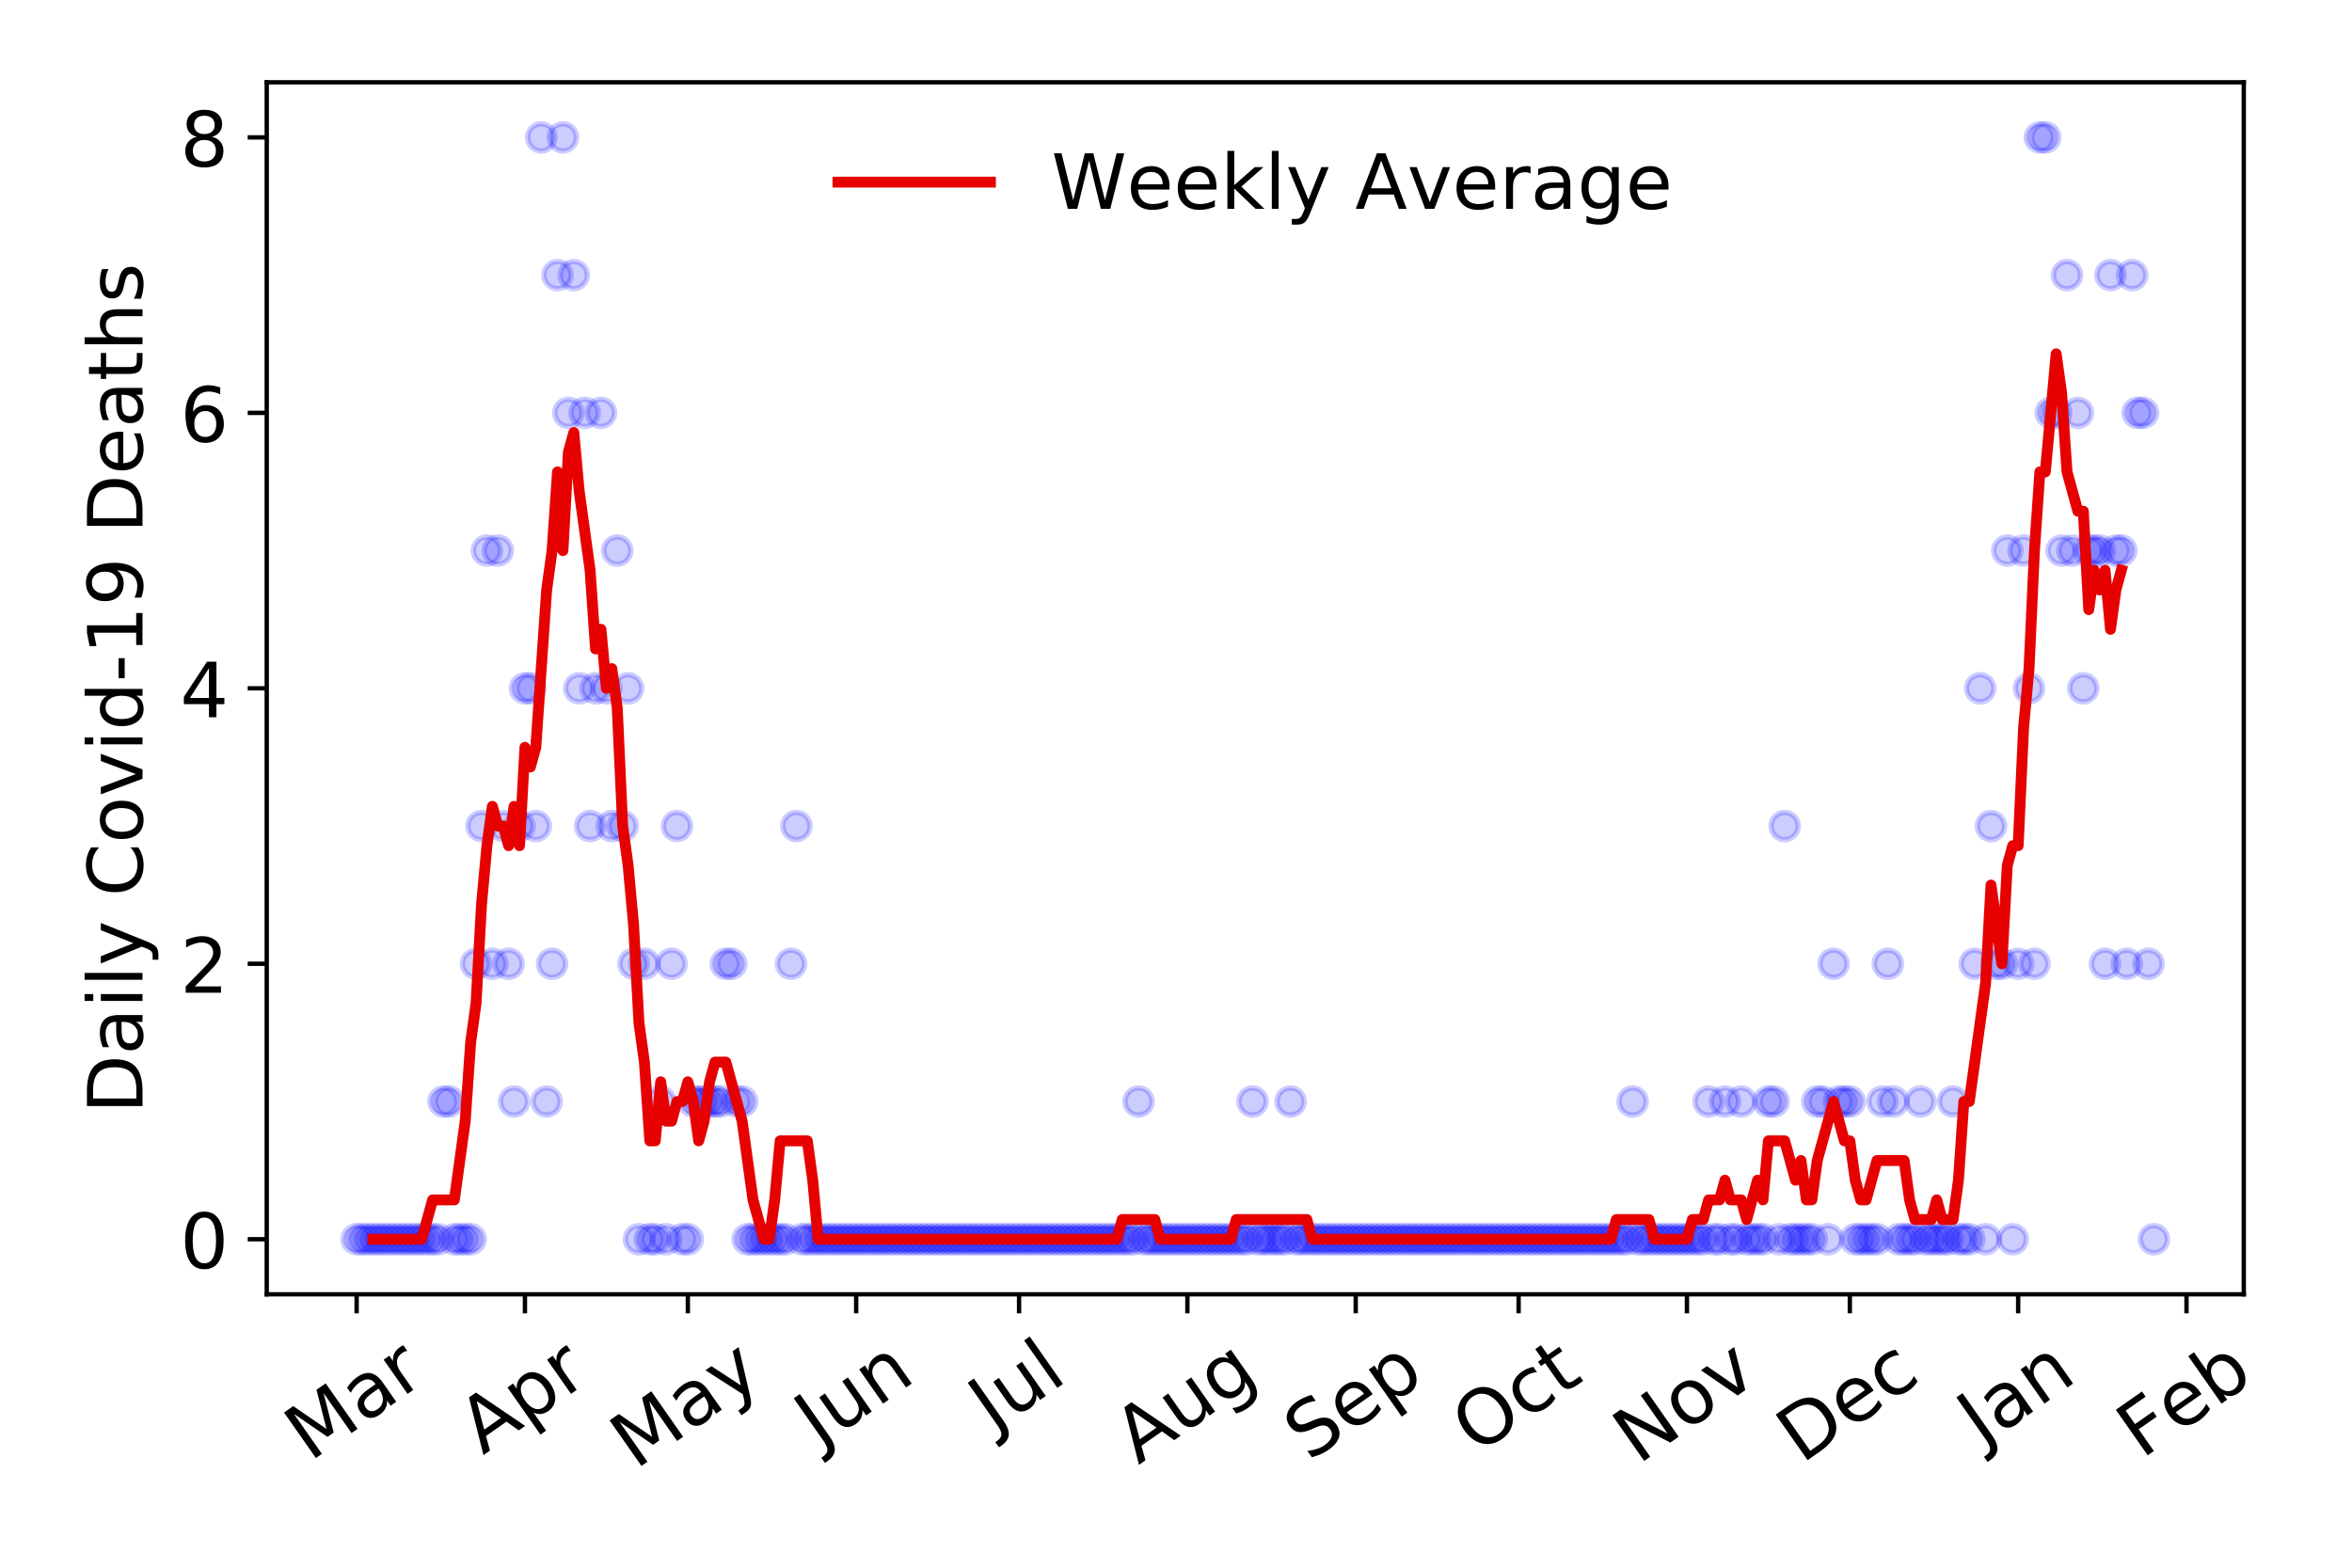 <?xml version="1.0" encoding="utf-8" standalone="no"?>
<!DOCTYPE svg PUBLIC "-//W3C//DTD SVG 1.1//EN"
  "http://www.w3.org/Graphics/SVG/1.1/DTD/svg11.dtd">
<!-- Created with matplotlib (https://matplotlib.org/) -->
<svg height="288pt" version="1.1" viewBox="0 0 432 288" width="432pt" xmlns="http://www.w3.org/2000/svg" xmlns:xlink="http://www.w3.org/1999/xlink">
 <defs>
  <style type="text/css">
*{stroke-linecap:butt;stroke-linejoin:round;}
  </style>
 </defs>
 <g id="figure_1">
  <g id="patch_1">
   <path d="M 0 288 
L 432 288 
L 432 0 
L 0 0 
z
" style="fill:#ffffff;"/>
  </g>
  <g id="axes_1">
   <g id="patch_2">
    <path d="M 48.995 237.778 
L 412.122 237.778 
L 412.122 15.12 
L 48.995 15.12 
z
" style="fill:#ffffff;"/>
   </g>
   <g id="matplotlib.axis_1">
    <g id="xtick_1">
     <g id="line2d_1">
      <defs>
       <path d="M 0 0 
L 0 3.5 
" id="m7e30c10528" style="stroke:#000000;stroke-width:0.8;"/>
      </defs>
      <g>
       <use style="stroke:#000000;stroke-width:0.8;" x="65.501" xlink:href="#m7e30c10528" y="237.778"/>
      </g>
     </g>
     <g id="text_1">
      <!-- Mar -->
      <defs>
       <path d="M 9.812 72.906 
L 24.516 72.906 
L 43.109 23.297 
L 61.812 72.906 
L 76.516 72.906 
L 76.516 0 
L 66.891 0 
L 66.891 64.016 
L 48.094 14.016 
L 38.188 14.016 
L 19.391 64.016 
L 19.391 0 
L 9.812 0 
z
" id="DejaVuSans-77"/>
       <path d="M 34.281 27.484 
Q 23.391 27.484 19.188 25 
Q 14.984 22.516 14.984 16.5 
Q 14.984 11.719 18.141 8.906 
Q 21.297 6.109 26.703 6.109 
Q 34.188 6.109 38.703 11.406 
Q 43.219 16.703 43.219 25.484 
L 43.219 27.484 
z
M 52.203 31.203 
L 52.203 0 
L 43.219 0 
L 43.219 8.297 
Q 40.141 3.328 35.547 0.953 
Q 30.953 -1.422 24.312 -1.422 
Q 15.922 -1.422 10.953 3.297 
Q 6 8.016 6 15.922 
Q 6 25.141 12.172 29.828 
Q 18.359 34.516 30.609 34.516 
L 43.219 34.516 
L 43.219 35.406 
Q 43.219 41.609 39.141 45 
Q 35.062 48.391 27.688 48.391 
Q 23 48.391 18.547 47.266 
Q 14.109 46.141 10.016 43.891 
L 10.016 52.203 
Q 14.938 54.109 19.578 55.047 
Q 24.219 56 28.609 56 
Q 40.484 56 46.344 49.844 
Q 52.203 43.703 52.203 31.203 
z
" id="DejaVuSans-97"/>
       <path d="M 41.109 46.297 
Q 39.594 47.172 37.812 47.578 
Q 36.031 48 33.891 48 
Q 26.266 48 22.188 43.047 
Q 18.109 38.094 18.109 28.812 
L 18.109 0 
L 9.078 0 
L 9.078 54.688 
L 18.109 54.688 
L 18.109 46.188 
Q 20.953 51.172 25.484 53.578 
Q 30.031 56 36.531 56 
Q 37.453 56 38.578 55.875 
Q 39.703 55.766 41.062 55.516 
z
" id="DejaVuSans-114"/>
      </defs>
      <g transform="translate(56.898 268.643)rotate(-35)scale(0.14 -0.14)">
       <use xlink:href="#DejaVuSans-77"/>
       <use x="86.279" xlink:href="#DejaVuSans-97"/>
       <use x="147.559" xlink:href="#DejaVuSans-114"/>
      </g>
     </g>
    </g>
    <g id="xtick_2">
     <g id="line2d_2">
      <g>
       <use style="stroke:#000000;stroke-width:0.8;" x="96.418" xlink:href="#m7e30c10528" y="237.778"/>
      </g>
     </g>
     <g id="text_2">
      <!-- Apr -->
      <defs>
       <path d="M 34.188 63.188 
L 20.797 26.906 
L 47.609 26.906 
z
M 28.609 72.906 
L 39.797 72.906 
L 67.578 0 
L 57.328 0 
L 50.688 18.703 
L 17.828 18.703 
L 11.188 0 
L 0.781 0 
z
" id="DejaVuSans-65"/>
       <path d="M 18.109 8.203 
L 18.109 -20.797 
L 9.078 -20.797 
L 9.078 54.688 
L 18.109 54.688 
L 18.109 46.391 
Q 20.953 51.266 25.266 53.625 
Q 29.594 56 35.594 56 
Q 45.562 56 51.781 48.094 
Q 58.016 40.188 58.016 27.297 
Q 58.016 14.406 51.781 6.484 
Q 45.562 -1.422 35.594 -1.422 
Q 29.594 -1.422 25.266 0.953 
Q 20.953 3.328 18.109 8.203 
z
M 48.688 27.297 
Q 48.688 37.203 44.609 42.844 
Q 40.531 48.484 33.406 48.484 
Q 26.266 48.484 22.188 42.844 
Q 18.109 37.203 18.109 27.297 
Q 18.109 17.391 22.188 11.75 
Q 26.266 6.109 33.406 6.109 
Q 40.531 6.109 44.609 11.75 
Q 48.688 17.391 48.688 27.297 
z
" id="DejaVuSans-112"/>
      </defs>
      <g transform="translate(88.714 267.384)rotate(-35)scale(0.14 -0.14)">
       <use xlink:href="#DejaVuSans-65"/>
       <use x="68.408" xlink:href="#DejaVuSans-112"/>
       <use x="131.885" xlink:href="#DejaVuSans-114"/>
      </g>
     </g>
    </g>
    <g id="xtick_3">
     <g id="line2d_3">
      <g>
       <use style="stroke:#000000;stroke-width:0.8;" x="126.338" xlink:href="#m7e30c10528" y="237.778"/>
      </g>
     </g>
     <g id="text_3">
      <!-- May -->
      <defs>
       <path d="M 32.172 -5.078 
Q 28.375 -14.844 24.75 -17.812 
Q 21.141 -20.797 15.094 -20.797 
L 7.906 -20.797 
L 7.906 -13.281 
L 13.188 -13.281 
Q 16.891 -13.281 18.938 -11.516 
Q 21 -9.766 23.484 -3.219 
L 25.094 0.875 
L 2.984 54.688 
L 12.5 54.688 
L 29.594 11.922 
L 46.688 54.688 
L 56.203 54.688 
z
" id="DejaVuSans-121"/>
      </defs>
      <g transform="translate(116.698 270.094)rotate(-35)scale(0.14 -0.14)">
       <use xlink:href="#DejaVuSans-77"/>
       <use x="86.279" xlink:href="#DejaVuSans-97"/>
       <use x="147.559" xlink:href="#DejaVuSans-121"/>
      </g>
     </g>
    </g>
    <g id="xtick_4">
     <g id="line2d_4">
      <g>
       <use style="stroke:#000000;stroke-width:0.8;" x="157.255" xlink:href="#m7e30c10528" y="237.778"/>
      </g>
     </g>
     <g id="text_4">
      <!-- Jun -->
      <defs>
       <path d="M 9.812 72.906 
L 19.672 72.906 
L 19.672 5.078 
Q 19.672 -8.109 14.672 -14.062 
Q 9.672 -20.016 -1.422 -20.016 
L -5.172 -20.016 
L -5.172 -11.719 
L -2.094 -11.719 
Q 4.438 -11.719 7.125 -8.047 
Q 9.812 -4.391 9.812 5.078 
z
" id="DejaVuSans-74"/>
       <path d="M 8.5 21.578 
L 8.5 54.688 
L 17.484 54.688 
L 17.484 21.922 
Q 17.484 14.156 20.5 10.266 
Q 23.531 6.391 29.594 6.391 
Q 36.859 6.391 41.078 11.031 
Q 45.312 15.672 45.312 23.688 
L 45.312 54.688 
L 54.297 54.688 
L 54.297 0 
L 45.312 0 
L 45.312 8.406 
Q 42.047 3.422 37.719 1 
Q 33.406 -1.422 27.688 -1.422 
Q 18.266 -1.422 13.375 4.438 
Q 8.5 10.297 8.5 21.578 
z
M 31.109 56 
z
" id="DejaVuSans-117"/>
       <path d="M 54.891 33.016 
L 54.891 0 
L 45.906 0 
L 45.906 32.719 
Q 45.906 40.484 42.875 44.328 
Q 39.844 48.188 33.797 48.188 
Q 26.516 48.188 22.312 43.547 
Q 18.109 38.922 18.109 30.906 
L 18.109 0 
L 9.078 0 
L 9.078 54.688 
L 18.109 54.688 
L 18.109 46.188 
Q 21.344 51.125 25.703 53.562 
Q 30.078 56 35.797 56 
Q 45.219 56 50.047 50.172 
Q 54.891 44.344 54.891 33.016 
z
" id="DejaVuSans-110"/>
      </defs>
      <g transform="translate(150.511 266.039)rotate(-35)scale(0.14 -0.14)">
       <use xlink:href="#DejaVuSans-74"/>
       <use x="29.492" xlink:href="#DejaVuSans-117"/>
       <use x="92.871" xlink:href="#DejaVuSans-110"/>
      </g>
     </g>
    </g>
    <g id="xtick_5">
     <g id="line2d_5">
      <g>
       <use style="stroke:#000000;stroke-width:0.8;" x="187.175" xlink:href="#m7e30c10528" y="237.778"/>
      </g>
     </g>
     <g id="text_5">
      <!-- Jul -->
      <defs>
       <path d="M 9.422 75.984 
L 18.406 75.984 
L 18.406 0 
L 9.422 0 
z
" id="DejaVuSans-108"/>
      </defs>
      <g transform="translate(182.472 263.181)rotate(-35)scale(0.14 -0.14)">
       <use xlink:href="#DejaVuSans-74"/>
       <use x="29.492" xlink:href="#DejaVuSans-117"/>
       <use x="92.871" xlink:href="#DejaVuSans-108"/>
      </g>
     </g>
    </g>
    <g id="xtick_6">
     <g id="line2d_6">
      <g>
       <use style="stroke:#000000;stroke-width:0.8;" x="218.092" xlink:href="#m7e30c10528" y="237.778"/>
      </g>
     </g>
     <g id="text_6">
      <!-- Aug -->
      <defs>
       <path d="M 45.406 27.984 
Q 45.406 37.75 41.375 43.109 
Q 37.359 48.484 30.078 48.484 
Q 22.859 48.484 18.828 43.109 
Q 14.797 37.75 14.797 27.984 
Q 14.797 18.266 18.828 12.891 
Q 22.859 7.516 30.078 7.516 
Q 37.359 7.516 41.375 12.891 
Q 45.406 18.266 45.406 27.984 
z
M 54.391 6.781 
Q 54.391 -7.172 48.188 -13.984 
Q 42 -20.797 29.203 -20.797 
Q 24.469 -20.797 20.266 -20.094 
Q 16.062 -19.391 12.109 -17.922 
L 12.109 -9.188 
Q 16.062 -11.328 19.922 -12.344 
Q 23.781 -13.375 27.781 -13.375 
Q 36.625 -13.375 41.016 -8.766 
Q 45.406 -4.156 45.406 5.172 
L 45.406 9.625 
Q 42.625 4.781 38.281 2.391 
Q 33.938 0 27.875 0 
Q 17.828 0 11.672 7.656 
Q 5.516 15.328 5.516 27.984 
Q 5.516 40.672 11.672 48.328 
Q 17.828 56 27.875 56 
Q 33.938 56 38.281 53.609 
Q 42.625 51.219 45.406 46.391 
L 45.406 54.688 
L 54.391 54.688 
z
" id="DejaVuSans-103"/>
      </defs>
      <g transform="translate(209.111 269.172)rotate(-35)scale(0.14 -0.14)">
       <use xlink:href="#DejaVuSans-65"/>
       <use x="68.408" xlink:href="#DejaVuSans-117"/>
       <use x="131.787" xlink:href="#DejaVuSans-103"/>
      </g>
     </g>
    </g>
    <g id="xtick_7">
     <g id="line2d_7">
      <g>
       <use style="stroke:#000000;stroke-width:0.8;" x="249.009" xlink:href="#m7e30c10528" y="237.778"/>
      </g>
     </g>
     <g id="text_7">
      <!-- Sep -->
      <defs>
       <path d="M 53.516 70.516 
L 53.516 60.891 
Q 47.906 63.578 42.922 64.891 
Q 37.938 66.219 33.297 66.219 
Q 25.25 66.219 20.875 63.094 
Q 16.5 59.969 16.5 54.203 
Q 16.5 49.359 19.406 46.891 
Q 22.312 44.438 30.422 42.922 
L 36.375 41.703 
Q 47.406 39.594 52.656 34.297 
Q 57.906 29 57.906 20.125 
Q 57.906 9.516 50.797 4.047 
Q 43.703 -1.422 29.984 -1.422 
Q 24.812 -1.422 18.969 -0.25 
Q 13.141 0.922 6.891 3.219 
L 6.891 13.375 
Q 12.891 10.016 18.656 8.297 
Q 24.422 6.594 29.984 6.594 
Q 38.422 6.594 43.016 9.906 
Q 47.609 13.234 47.609 19.391 
Q 47.609 24.75 44.312 27.781 
Q 41.016 30.812 33.5 32.328 
L 27.484 33.5 
Q 16.453 35.688 11.516 40.375 
Q 6.594 45.062 6.594 53.422 
Q 6.594 63.094 13.406 68.656 
Q 20.219 74.219 32.172 74.219 
Q 37.312 74.219 42.625 73.281 
Q 47.953 72.359 53.516 70.516 
z
" id="DejaVuSans-83"/>
       <path d="M 56.203 29.594 
L 56.203 25.203 
L 14.891 25.203 
Q 15.484 15.922 20.484 11.062 
Q 25.484 6.203 34.422 6.203 
Q 39.594 6.203 44.453 7.469 
Q 49.312 8.734 54.109 11.281 
L 54.109 2.781 
Q 49.266 0.734 44.188 -0.344 
Q 39.109 -1.422 33.891 -1.422 
Q 20.797 -1.422 13.156 6.188 
Q 5.516 13.812 5.516 26.812 
Q 5.516 40.234 12.766 48.109 
Q 20.016 56 32.328 56 
Q 43.359 56 49.781 48.891 
Q 56.203 41.797 56.203 29.594 
z
M 47.219 32.234 
Q 47.125 39.594 43.094 43.984 
Q 39.062 48.391 32.422 48.391 
Q 24.906 48.391 20.391 44.141 
Q 15.875 39.891 15.188 32.172 
z
" id="DejaVuSans-101"/>
      </defs>
      <g transform="translate(240.416 268.629)rotate(-35)scale(0.14 -0.14)">
       <use xlink:href="#DejaVuSans-83"/>
       <use x="63.477" xlink:href="#DejaVuSans-101"/>
       <use x="125" xlink:href="#DejaVuSans-112"/>
      </g>
     </g>
    </g>
    <g id="xtick_8">
     <g id="line2d_8">
      <g>
       <use style="stroke:#000000;stroke-width:0.8;" x="278.929" xlink:href="#m7e30c10528" y="237.778"/>
      </g>
     </g>
     <g id="text_8">
      <!-- Oct -->
      <defs>
       <path d="M 39.406 66.219 
Q 28.656 66.219 22.328 58.203 
Q 16.016 50.203 16.016 36.375 
Q 16.016 22.609 22.328 14.594 
Q 28.656 6.594 39.406 6.594 
Q 50.141 6.594 56.422 14.594 
Q 62.703 22.609 62.703 36.375 
Q 62.703 50.203 56.422 58.203 
Q 50.141 66.219 39.406 66.219 
z
M 39.406 74.219 
Q 54.734 74.219 63.906 63.938 
Q 73.094 53.656 73.094 36.375 
Q 73.094 19.141 63.906 8.859 
Q 54.734 -1.422 39.406 -1.422 
Q 24.031 -1.422 14.812 8.828 
Q 5.609 19.094 5.609 36.375 
Q 5.609 53.656 14.812 63.938 
Q 24.031 74.219 39.406 74.219 
z
" id="DejaVuSans-79"/>
       <path d="M 48.781 52.594 
L 48.781 44.188 
Q 44.969 46.297 41.141 47.344 
Q 37.312 48.391 33.406 48.391 
Q 24.656 48.391 19.812 42.844 
Q 14.984 37.312 14.984 27.297 
Q 14.984 17.281 19.812 11.734 
Q 24.656 6.203 33.406 6.203 
Q 37.312 6.203 41.141 7.25 
Q 44.969 8.297 48.781 10.406 
L 48.781 2.094 
Q 45.016 0.344 40.984 -0.531 
Q 36.969 -1.422 32.422 -1.422 
Q 20.062 -1.422 12.781 6.344 
Q 5.516 14.109 5.516 27.297 
Q 5.516 40.672 12.859 48.328 
Q 20.219 56 33.016 56 
Q 37.156 56 41.109 55.141 
Q 45.062 54.297 48.781 52.594 
z
" id="DejaVuSans-99"/>
       <path d="M 18.312 70.219 
L 18.312 54.688 
L 36.812 54.688 
L 36.812 47.703 
L 18.312 47.703 
L 18.312 18.016 
Q 18.312 11.328 20.141 9.422 
Q 21.969 7.516 27.594 7.516 
L 36.812 7.516 
L 36.812 0 
L 27.594 0 
Q 17.188 0 13.234 3.875 
Q 9.281 7.766 9.281 18.016 
L 9.281 47.703 
L 2.688 47.703 
L 2.688 54.688 
L 9.281 54.688 
L 9.281 70.219 
z
" id="DejaVuSans-116"/>
      </defs>
      <g transform="translate(271.23 267.377)rotate(-35)scale(0.14 -0.14)">
       <use xlink:href="#DejaVuSans-79"/>
       <use x="78.711" xlink:href="#DejaVuSans-99"/>
       <use x="133.691" xlink:href="#DejaVuSans-116"/>
      </g>
     </g>
    </g>
    <g id="xtick_9">
     <g id="line2d_9">
      <g>
       <use style="stroke:#000000;stroke-width:0.8;" x="309.846" xlink:href="#m7e30c10528" y="237.778"/>
      </g>
     </g>
     <g id="text_9">
      <!-- Nov -->
      <defs>
       <path d="M 9.812 72.906 
L 23.094 72.906 
L 55.422 11.922 
L 55.422 72.906 
L 64.984 72.906 
L 64.984 0 
L 51.703 0 
L 19.391 60.984 
L 19.391 0 
L 9.812 0 
z
" id="DejaVuSans-78"/>
       <path d="M 30.609 48.391 
Q 23.391 48.391 19.188 42.75 
Q 14.984 37.109 14.984 27.297 
Q 14.984 17.484 19.156 11.844 
Q 23.344 6.203 30.609 6.203 
Q 37.797 6.203 41.984 11.859 
Q 46.188 17.531 46.188 27.297 
Q 46.188 37.016 41.984 42.703 
Q 37.797 48.391 30.609 48.391 
z
M 30.609 56 
Q 42.328 56 49.016 48.375 
Q 55.719 40.766 55.719 27.297 
Q 55.719 13.875 49.016 6.219 
Q 42.328 -1.422 30.609 -1.422 
Q 18.844 -1.422 12.172 6.219 
Q 5.516 13.875 5.516 27.297 
Q 5.516 40.766 12.172 48.375 
Q 18.844 56 30.609 56 
z
" id="DejaVuSans-111"/>
       <path d="M 2.984 54.688 
L 12.5 54.688 
L 29.594 8.797 
L 46.688 54.688 
L 56.203 54.688 
L 35.688 0 
L 23.484 0 
z
" id="DejaVuSans-118"/>
      </defs>
      <g transform="translate(300.87 269.166)rotate(-35)scale(0.14 -0.14)">
       <use xlink:href="#DejaVuSans-78"/>
       <use x="74.805" xlink:href="#DejaVuSans-111"/>
       <use x="135.986" xlink:href="#DejaVuSans-118"/>
      </g>
     </g>
    </g>
    <g id="xtick_10">
     <g id="line2d_10">
      <g>
       <use style="stroke:#000000;stroke-width:0.8;" x="339.766" xlink:href="#m7e30c10528" y="237.778"/>
      </g>
     </g>
     <g id="text_10">
      <!-- Dec -->
      <defs>
       <path d="M 19.672 64.797 
L 19.672 8.109 
L 31.594 8.109 
Q 46.688 8.109 53.688 14.938 
Q 60.688 21.781 60.688 36.531 
Q 60.688 51.172 53.688 57.984 
Q 46.688 64.797 31.594 64.797 
z
M 9.812 72.906 
L 30.078 72.906 
Q 51.266 72.906 61.172 64.094 
Q 71.094 55.281 71.094 36.531 
Q 71.094 17.672 61.125 8.828 
Q 51.172 0 30.078 0 
L 9.812 0 
z
" id="DejaVuSans-68"/>
      </defs>
      <g transform="translate(330.885 269.032)rotate(-35)scale(0.14 -0.14)">
       <use xlink:href="#DejaVuSans-68"/>
       <use x="77.002" xlink:href="#DejaVuSans-101"/>
       <use x="138.525" xlink:href="#DejaVuSans-99"/>
      </g>
     </g>
    </g>
    <g id="xtick_11">
     <g id="line2d_11">
      <g>
       <use style="stroke:#000000;stroke-width:0.8;" x="370.683" xlink:href="#m7e30c10528" y="237.778"/>
      </g>
     </g>
     <g id="text_11">
      <!-- Jan -->
      <g transform="translate(364.059 265.871)rotate(-35)scale(0.14 -0.14)">
       <use xlink:href="#DejaVuSans-74"/>
       <use x="29.492" xlink:href="#DejaVuSans-97"/>
       <use x="90.771" xlink:href="#DejaVuSans-110"/>
      </g>
     </g>
    </g>
    <g id="xtick_12">
     <g id="line2d_12">
      <g>
       <use style="stroke:#000000;stroke-width:0.8;" x="401.6" xlink:href="#m7e30c10528" y="237.778"/>
      </g>
     </g>
     <g id="text_12">
      <!-- Feb -->
      <defs>
       <path d="M 9.812 72.906 
L 51.703 72.906 
L 51.703 64.594 
L 19.672 64.594 
L 19.672 43.109 
L 48.578 43.109 
L 48.578 34.812 
L 19.672 34.812 
L 19.672 0 
L 9.812 0 
z
" id="DejaVuSans-70"/>
       <path d="M 48.688 27.297 
Q 48.688 37.203 44.609 42.844 
Q 40.531 48.484 33.406 48.484 
Q 26.266 48.484 22.188 42.844 
Q 18.109 37.203 18.109 27.297 
Q 18.109 17.391 22.188 11.75 
Q 26.266 6.109 33.406 6.109 
Q 40.531 6.109 44.609 11.75 
Q 48.688 17.391 48.688 27.297 
z
M 18.109 46.391 
Q 20.953 51.266 25.266 53.625 
Q 29.594 56 35.594 56 
Q 45.562 56 51.781 48.094 
Q 58.016 40.188 58.016 27.297 
Q 58.016 14.406 51.781 6.484 
Q 45.562 -1.422 35.594 -1.422 
Q 29.594 -1.422 25.266 0.953 
Q 20.953 3.328 18.109 8.203 
L 18.109 0 
L 9.078 0 
L 9.078 75.984 
L 18.109 75.984 
z
" id="DejaVuSans-98"/>
      </defs>
      <g transform="translate(393.354 268.143)rotate(-35)scale(0.14 -0.14)">
       <use xlink:href="#DejaVuSans-70"/>
       <use x="57.441" xlink:href="#DejaVuSans-101"/>
       <use x="118.965" xlink:href="#DejaVuSans-98"/>
      </g>
     </g>
    </g>
   </g>
   <g id="matplotlib.axis_2">
    <g id="ytick_1">
     <g id="line2d_13">
      <defs>
       <path d="M 0 0 
L -3.5 0 
" id="m62dc0920ff" style="stroke:#000000;stroke-width:0.8;"/>
      </defs>
      <g>
       <use style="stroke:#000000;stroke-width:0.8;" x="48.995" xlink:href="#m62dc0920ff" y="227.657"/>
      </g>
     </g>
     <g id="text_13">
      <!-- 0 -->
      <defs>
       <path d="M 31.781 66.406 
Q 24.172 66.406 20.328 58.906 
Q 16.5 51.422 16.5 36.375 
Q 16.5 21.391 20.328 13.891 
Q 24.172 6.391 31.781 6.391 
Q 39.453 6.391 43.281 13.891 
Q 47.125 21.391 47.125 36.375 
Q 47.125 51.422 43.281 58.906 
Q 39.453 66.406 31.781 66.406 
z
M 31.781 74.219 
Q 44.047 74.219 50.516 64.516 
Q 56.984 54.828 56.984 36.375 
Q 56.984 17.969 50.516 8.266 
Q 44.047 -1.422 31.781 -1.422 
Q 19.531 -1.422 13.062 8.266 
Q 6.594 17.969 6.594 36.375 
Q 6.594 54.828 13.062 64.516 
Q 19.531 74.219 31.781 74.219 
z
" id="DejaVuSans-48"/>
      </defs>
      <g transform="translate(33.087 232.976)scale(0.14 -0.14)">
       <use xlink:href="#DejaVuSans-48"/>
      </g>
     </g>
    </g>
    <g id="ytick_2">
     <g id="line2d_14">
      <g>
       <use style="stroke:#000000;stroke-width:0.8;" x="48.995" xlink:href="#m62dc0920ff" y="177.053"/>
      </g>
     </g>
     <g id="text_14">
      <!-- 2 -->
      <defs>
       <path d="M 19.188 8.297 
L 53.609 8.297 
L 53.609 0 
L 7.328 0 
L 7.328 8.297 
Q 12.938 14.109 22.625 23.891 
Q 32.328 33.688 34.812 36.531 
Q 39.547 41.844 41.422 45.531 
Q 43.312 49.219 43.312 52.781 
Q 43.312 58.594 39.234 62.25 
Q 35.156 65.922 28.609 65.922 
Q 23.969 65.922 18.812 64.312 
Q 13.672 62.703 7.812 59.422 
L 7.812 69.391 
Q 13.766 71.781 18.938 73 
Q 24.125 74.219 28.422 74.219 
Q 39.75 74.219 46.484 68.547 
Q 53.219 62.891 53.219 53.422 
Q 53.219 48.922 51.531 44.891 
Q 49.859 40.875 45.406 35.406 
Q 44.188 33.984 37.641 27.219 
Q 31.109 20.453 19.188 8.297 
z
" id="DejaVuSans-50"/>
      </defs>
      <g transform="translate(33.087 182.372)scale(0.14 -0.14)">
       <use xlink:href="#DejaVuSans-50"/>
      </g>
     </g>
    </g>
    <g id="ytick_3">
     <g id="line2d_15">
      <g>
       <use style="stroke:#000000;stroke-width:0.8;" x="48.995" xlink:href="#m62dc0920ff" y="126.449"/>
      </g>
     </g>
     <g id="text_15">
      <!-- 4 -->
      <defs>
       <path d="M 37.797 64.312 
L 12.891 25.391 
L 37.797 25.391 
z
M 35.203 72.906 
L 47.609 72.906 
L 47.609 25.391 
L 58.016 25.391 
L 58.016 17.188 
L 47.609 17.188 
L 47.609 0 
L 37.797 0 
L 37.797 17.188 
L 4.891 17.188 
L 4.891 26.703 
z
" id="DejaVuSans-52"/>
      </defs>
      <g transform="translate(33.087 131.768)scale(0.14 -0.14)">
       <use xlink:href="#DejaVuSans-52"/>
      </g>
     </g>
    </g>
    <g id="ytick_4">
     <g id="line2d_16">
      <g>
       <use style="stroke:#000000;stroke-width:0.8;" x="48.995" xlink:href="#m62dc0920ff" y="75.845"/>
      </g>
     </g>
     <g id="text_16">
      <!-- 6 -->
      <defs>
       <path d="M 33.016 40.375 
Q 26.375 40.375 22.484 35.828 
Q 18.609 31.297 18.609 23.391 
Q 18.609 15.531 22.484 10.953 
Q 26.375 6.391 33.016 6.391 
Q 39.656 6.391 43.531 10.953 
Q 47.406 15.531 47.406 23.391 
Q 47.406 31.297 43.531 35.828 
Q 39.656 40.375 33.016 40.375 
z
M 52.594 71.297 
L 52.594 62.312 
Q 48.875 64.062 45.094 64.984 
Q 41.312 65.922 37.594 65.922 
Q 27.828 65.922 22.672 59.328 
Q 17.531 52.734 16.797 39.406 
Q 19.672 43.656 24.016 45.922 
Q 28.375 48.188 33.594 48.188 
Q 44.578 48.188 50.953 41.516 
Q 57.328 34.859 57.328 23.391 
Q 57.328 12.156 50.688 5.359 
Q 44.047 -1.422 33.016 -1.422 
Q 20.359 -1.422 13.672 8.266 
Q 6.984 17.969 6.984 36.375 
Q 6.984 53.656 15.188 63.938 
Q 23.391 74.219 37.203 74.219 
Q 40.922 74.219 44.703 73.484 
Q 48.484 72.75 52.594 71.297 
z
" id="DejaVuSans-54"/>
      </defs>
      <g transform="translate(33.087 81.164)scale(0.14 -0.14)">
       <use xlink:href="#DejaVuSans-54"/>
      </g>
     </g>
    </g>
    <g id="ytick_5">
     <g id="line2d_17">
      <g>
       <use style="stroke:#000000;stroke-width:0.8;" x="48.995" xlink:href="#m62dc0920ff" y="25.241"/>
      </g>
     </g>
     <g id="text_17">
      <!-- 8 -->
      <defs>
       <path d="M 31.781 34.625 
Q 24.75 34.625 20.719 30.859 
Q 16.703 27.094 16.703 20.516 
Q 16.703 13.922 20.719 10.156 
Q 24.75 6.391 31.781 6.391 
Q 38.812 6.391 42.859 10.172 
Q 46.922 13.969 46.922 20.516 
Q 46.922 27.094 42.891 30.859 
Q 38.875 34.625 31.781 34.625 
z
M 21.922 38.812 
Q 15.578 40.375 12.031 44.719 
Q 8.5 49.078 8.5 55.328 
Q 8.5 64.062 14.719 69.141 
Q 20.953 74.219 31.781 74.219 
Q 42.672 74.219 48.875 69.141 
Q 55.078 64.062 55.078 55.328 
Q 55.078 49.078 51.531 44.719 
Q 48 40.375 41.703 38.812 
Q 48.828 37.156 52.797 32.312 
Q 56.781 27.484 56.781 20.516 
Q 56.781 9.906 50.312 4.234 
Q 43.844 -1.422 31.781 -1.422 
Q 19.734 -1.422 13.25 4.234 
Q 6.781 9.906 6.781 20.516 
Q 6.781 27.484 10.781 32.312 
Q 14.797 37.156 21.922 38.812 
z
M 18.312 54.391 
Q 18.312 48.734 21.844 45.562 
Q 25.391 42.391 31.781 42.391 
Q 38.141 42.391 41.719 45.562 
Q 45.312 48.734 45.312 54.391 
Q 45.312 60.062 41.719 63.234 
Q 38.141 66.406 31.781 66.406 
Q 25.391 66.406 21.844 63.234 
Q 18.312 60.062 18.312 54.391 
z
" id="DejaVuSans-56"/>
      </defs>
      <g transform="translate(33.087 30.56)scale(0.14 -0.14)">
       <use xlink:href="#DejaVuSans-56"/>
      </g>
     </g>
    </g>
    <g id="text_18">
     <!-- Daily Covid-19 Deaths -->
     <defs>
      <path d="M 9.422 54.688 
L 18.406 54.688 
L 18.406 0 
L 9.422 0 
z
M 9.422 75.984 
L 18.406 75.984 
L 18.406 64.594 
L 9.422 64.594 
z
" id="DejaVuSans-105"/>
      <path id="DejaVuSans-32"/>
      <path d="M 64.406 67.281 
L 64.406 56.891 
Q 59.422 61.531 53.781 63.812 
Q 48.141 66.109 41.797 66.109 
Q 29.297 66.109 22.656 58.469 
Q 16.016 50.828 16.016 36.375 
Q 16.016 21.969 22.656 14.328 
Q 29.297 6.688 41.797 6.688 
Q 48.141 6.688 53.781 8.984 
Q 59.422 11.281 64.406 15.922 
L 64.406 5.609 
Q 59.234 2.094 53.438 0.328 
Q 47.656 -1.422 41.219 -1.422 
Q 24.656 -1.422 15.125 8.703 
Q 5.609 18.844 5.609 36.375 
Q 5.609 53.953 15.125 64.078 
Q 24.656 74.219 41.219 74.219 
Q 47.75 74.219 53.531 72.484 
Q 59.328 70.75 64.406 67.281 
z
" id="DejaVuSans-67"/>
      <path d="M 45.406 46.391 
L 45.406 75.984 
L 54.391 75.984 
L 54.391 0 
L 45.406 0 
L 45.406 8.203 
Q 42.578 3.328 38.25 0.953 
Q 33.938 -1.422 27.875 -1.422 
Q 17.969 -1.422 11.734 6.484 
Q 5.516 14.406 5.516 27.297 
Q 5.516 40.188 11.734 48.094 
Q 17.969 56 27.875 56 
Q 33.938 56 38.25 53.625 
Q 42.578 51.266 45.406 46.391 
z
M 14.797 27.297 
Q 14.797 17.391 18.875 11.75 
Q 22.953 6.109 30.078 6.109 
Q 37.203 6.109 41.297 11.75 
Q 45.406 17.391 45.406 27.297 
Q 45.406 37.203 41.297 42.844 
Q 37.203 48.484 30.078 48.484 
Q 22.953 48.484 18.875 42.844 
Q 14.797 37.203 14.797 27.297 
z
" id="DejaVuSans-100"/>
      <path d="M 4.891 31.391 
L 31.203 31.391 
L 31.203 23.391 
L 4.891 23.391 
z
" id="DejaVuSans-45"/>
      <path d="M 12.406 8.297 
L 28.516 8.297 
L 28.516 63.922 
L 10.984 60.406 
L 10.984 69.391 
L 28.422 72.906 
L 38.281 72.906 
L 38.281 8.297 
L 54.391 8.297 
L 54.391 0 
L 12.406 0 
z
" id="DejaVuSans-49"/>
      <path d="M 10.984 1.516 
L 10.984 10.5 
Q 14.703 8.734 18.5 7.812 
Q 22.312 6.891 25.984 6.891 
Q 35.75 6.891 40.891 13.453 
Q 46.047 20.016 46.781 33.406 
Q 43.953 29.203 39.594 26.953 
Q 35.25 24.703 29.984 24.703 
Q 19.047 24.703 12.672 31.312 
Q 6.297 37.938 6.297 49.422 
Q 6.297 60.641 12.938 67.422 
Q 19.578 74.219 30.609 74.219 
Q 43.266 74.219 49.922 64.516 
Q 56.594 54.828 56.594 36.375 
Q 56.594 19.141 48.406 8.859 
Q 40.234 -1.422 26.422 -1.422 
Q 22.703 -1.422 18.891 -0.688 
Q 15.094 0.047 10.984 1.516 
z
M 30.609 32.422 
Q 37.25 32.422 41.125 36.953 
Q 45.016 41.5 45.016 49.422 
Q 45.016 57.281 41.125 61.844 
Q 37.25 66.406 30.609 66.406 
Q 23.969 66.406 20.094 61.844 
Q 16.219 57.281 16.219 49.422 
Q 16.219 41.5 20.094 36.953 
Q 23.969 32.422 30.609 32.422 
z
" id="DejaVuSans-57"/>
      <path d="M 54.891 33.016 
L 54.891 0 
L 45.906 0 
L 45.906 32.719 
Q 45.906 40.484 42.875 44.328 
Q 39.844 48.188 33.797 48.188 
Q 26.516 48.188 22.312 43.547 
Q 18.109 38.922 18.109 30.906 
L 18.109 0 
L 9.078 0 
L 9.078 75.984 
L 18.109 75.984 
L 18.109 46.188 
Q 21.344 51.125 25.703 53.562 
Q 30.078 56 35.797 56 
Q 45.219 56 50.047 50.172 
Q 54.891 44.344 54.891 33.016 
z
" id="DejaVuSans-104"/>
      <path d="M 44.281 53.078 
L 44.281 44.578 
Q 40.484 46.531 36.375 47.5 
Q 32.281 48.484 27.875 48.484 
Q 21.188 48.484 17.844 46.438 
Q 14.5 44.391 14.5 40.281 
Q 14.5 37.156 16.891 35.375 
Q 19.281 33.594 26.516 31.984 
L 29.594 31.297 
Q 39.156 29.25 43.188 25.516 
Q 47.219 21.781 47.219 15.094 
Q 47.219 7.469 41.188 3.016 
Q 35.156 -1.422 24.609 -1.422 
Q 20.219 -1.422 15.453 -0.562 
Q 10.688 0.297 5.422 2 
L 5.422 11.281 
Q 10.406 8.688 15.234 7.391 
Q 20.062 6.109 24.812 6.109 
Q 31.156 6.109 34.562 8.281 
Q 37.984 10.453 37.984 14.406 
Q 37.984 18.062 35.516 20.016 
Q 33.062 21.969 24.703 23.781 
L 21.578 24.516 
Q 13.234 26.266 9.516 29.906 
Q 5.812 33.547 5.812 39.891 
Q 5.812 47.609 11.281 51.797 
Q 16.75 56 26.812 56 
Q 31.781 56 36.172 55.266 
Q 40.578 54.547 44.281 53.078 
z
" id="DejaVuSans-115"/>
     </defs>
     <g transform="translate(26.176 204.56)rotate(-90)scale(0.14 -0.14)">
      <use xlink:href="#DejaVuSans-68"/>
      <use x="77.002" xlink:href="#DejaVuSans-97"/>
      <use x="138.281" xlink:href="#DejaVuSans-105"/>
      <use x="166.064" xlink:href="#DejaVuSans-108"/>
      <use x="193.848" xlink:href="#DejaVuSans-121"/>
      <use x="253.027" xlink:href="#DejaVuSans-32"/>
      <use x="284.814" xlink:href="#DejaVuSans-67"/>
      <use x="354.639" xlink:href="#DejaVuSans-111"/>
      <use x="415.82" xlink:href="#DejaVuSans-118"/>
      <use x="475" xlink:href="#DejaVuSans-105"/>
      <use x="502.783" xlink:href="#DejaVuSans-100"/>
      <use x="566.26" xlink:href="#DejaVuSans-45"/>
      <use x="602.344" xlink:href="#DejaVuSans-49"/>
      <use x="665.967" xlink:href="#DejaVuSans-57"/>
      <use x="729.59" xlink:href="#DejaVuSans-32"/>
      <use x="761.377" xlink:href="#DejaVuSans-68"/>
      <use x="838.379" xlink:href="#DejaVuSans-101"/>
      <use x="899.902" xlink:href="#DejaVuSans-97"/>
      <use x="961.182" xlink:href="#DejaVuSans-116"/>
      <use x="1000.391" xlink:href="#DejaVuSans-104"/>
      <use x="1063.77" xlink:href="#DejaVuSans-115"/>
     </g>
    </g>
   </g>
   <g id="line2d_18">
    <defs>
     <path d="M 0 2.5 
C 0.663 2.5 1.299 2.237 1.768 1.768 
C 2.237 1.299 2.5 0.663 2.5 0 
C 2.5 -0.663 2.237 -1.299 1.768 -1.768 
C 1.299 -2.237 0.663 -2.5 0 -2.5 
C -0.663 -2.5 -1.299 -2.237 -1.768 -1.768 
C -2.237 -1.299 -2.5 -0.663 -2.5 0 
C -2.5 0.663 -2.237 1.299 -1.768 1.768 
C -1.299 2.237 -0.663 2.5 0 2.5 
z
" id="mab56506537" style="stroke:#0000ff;stroke-opacity:0.2;"/>
    </defs>
    <g clip-path="url(#p78f7041f8c)">
     <use style="fill:#0000ff;fill-opacity:0.2;stroke:#0000ff;stroke-opacity:0.2;" x="65.501" xlink:href="#mab56506537" y="227.657"/>
     <use style="fill:#0000ff;fill-opacity:0.2;stroke:#0000ff;stroke-opacity:0.2;" x="66.498" xlink:href="#mab56506537" y="227.657"/>
     <use style="fill:#0000ff;fill-opacity:0.2;stroke:#0000ff;stroke-opacity:0.2;" x="67.495" xlink:href="#mab56506537" y="227.657"/>
     <use style="fill:#0000ff;fill-opacity:0.2;stroke:#0000ff;stroke-opacity:0.2;" x="68.493" xlink:href="#mab56506537" y="227.657"/>
     <use style="fill:#0000ff;fill-opacity:0.2;stroke:#0000ff;stroke-opacity:0.2;" x="69.49" xlink:href="#mab56506537" y="227.657"/>
     <use style="fill:#0000ff;fill-opacity:0.2;stroke:#0000ff;stroke-opacity:0.2;" x="70.487" xlink:href="#mab56506537" y="227.657"/>
     <use style="fill:#0000ff;fill-opacity:0.2;stroke:#0000ff;stroke-opacity:0.2;" x="71.485" xlink:href="#mab56506537" y="227.657"/>
     <use style="fill:#0000ff;fill-opacity:0.2;stroke:#0000ff;stroke-opacity:0.2;" x="72.482" xlink:href="#mab56506537" y="227.657"/>
     <use style="fill:#0000ff;fill-opacity:0.2;stroke:#0000ff;stroke-opacity:0.2;" x="73.479" xlink:href="#mab56506537" y="227.657"/>
     <use style="fill:#0000ff;fill-opacity:0.2;stroke:#0000ff;stroke-opacity:0.2;" x="74.477" xlink:href="#mab56506537" y="227.657"/>
     <use style="fill:#0000ff;fill-opacity:0.2;stroke:#0000ff;stroke-opacity:0.2;" x="75.474" xlink:href="#mab56506537" y="227.657"/>
     <use style="fill:#0000ff;fill-opacity:0.2;stroke:#0000ff;stroke-opacity:0.2;" x="76.471" xlink:href="#mab56506537" y="227.657"/>
     <use style="fill:#0000ff;fill-opacity:0.2;stroke:#0000ff;stroke-opacity:0.2;" x="77.469" xlink:href="#mab56506537" y="227.657"/>
     <use style="fill:#0000ff;fill-opacity:0.2;stroke:#0000ff;stroke-opacity:0.2;" x="78.466" xlink:href="#mab56506537" y="227.657"/>
     <use style="fill:#0000ff;fill-opacity:0.2;stroke:#0000ff;stroke-opacity:0.2;" x="79.463" xlink:href="#mab56506537" y="227.657"/>
     <use style="fill:#0000ff;fill-opacity:0.2;stroke:#0000ff;stroke-opacity:0.2;" x="80.461" xlink:href="#mab56506537" y="227.657"/>
     <use style="fill:#0000ff;fill-opacity:0.2;stroke:#0000ff;stroke-opacity:0.2;" x="81.458" xlink:href="#mab56506537" y="202.355"/>
     <use style="fill:#0000ff;fill-opacity:0.2;stroke:#0000ff;stroke-opacity:0.2;" x="82.455" xlink:href="#mab56506537" y="202.355"/>
     <use style="fill:#0000ff;fill-opacity:0.2;stroke:#0000ff;stroke-opacity:0.2;" x="83.453" xlink:href="#mab56506537" y="227.657"/>
     <use style="fill:#0000ff;fill-opacity:0.2;stroke:#0000ff;stroke-opacity:0.2;" x="84.45" xlink:href="#mab56506537" y="227.657"/>
     <use style="fill:#0000ff;fill-opacity:0.2;stroke:#0000ff;stroke-opacity:0.2;" x="85.447" xlink:href="#mab56506537" y="227.657"/>
     <use style="fill:#0000ff;fill-opacity:0.2;stroke:#0000ff;stroke-opacity:0.2;" x="86.445" xlink:href="#mab56506537" y="227.657"/>
     <use style="fill:#0000ff;fill-opacity:0.2;stroke:#0000ff;stroke-opacity:0.2;" x="87.442" xlink:href="#mab56506537" y="177.053"/>
     <use style="fill:#0000ff;fill-opacity:0.2;stroke:#0000ff;stroke-opacity:0.2;" x="88.439" xlink:href="#mab56506537" y="151.751"/>
     <use style="fill:#0000ff;fill-opacity:0.2;stroke:#0000ff;stroke-opacity:0.2;" x="89.437" xlink:href="#mab56506537" y="101.147"/>
     <use style="fill:#0000ff;fill-opacity:0.2;stroke:#0000ff;stroke-opacity:0.2;" x="90.434" xlink:href="#mab56506537" y="177.053"/>
     <use style="fill:#0000ff;fill-opacity:0.2;stroke:#0000ff;stroke-opacity:0.2;" x="91.431" xlink:href="#mab56506537" y="101.147"/>
     <use style="fill:#0000ff;fill-opacity:0.2;stroke:#0000ff;stroke-opacity:0.2;" x="92.429" xlink:href="#mab56506537" y="151.751"/>
     <use style="fill:#0000ff;fill-opacity:0.2;stroke:#0000ff;stroke-opacity:0.2;" x="93.426" xlink:href="#mab56506537" y="177.053"/>
     <use style="fill:#0000ff;fill-opacity:0.2;stroke:#0000ff;stroke-opacity:0.2;" x="94.423" xlink:href="#mab56506537" y="202.355"/>
     <use style="fill:#0000ff;fill-opacity:0.2;stroke:#0000ff;stroke-opacity:0.2;" x="95.421" xlink:href="#mab56506537" y="151.751"/>
     <use style="fill:#0000ff;fill-opacity:0.2;stroke:#0000ff;stroke-opacity:0.2;" x="96.418" xlink:href="#mab56506537" y="126.449"/>
     <use style="fill:#0000ff;fill-opacity:0.2;stroke:#0000ff;stroke-opacity:0.2;" x="97.415" xlink:href="#mab56506537" y="126.449"/>
     <use style="fill:#0000ff;fill-opacity:0.2;stroke:#0000ff;stroke-opacity:0.2;" x="98.413" xlink:href="#mab56506537" y="151.751"/>
     <use style="fill:#0000ff;fill-opacity:0.2;stroke:#0000ff;stroke-opacity:0.2;" x="99.41" xlink:href="#mab56506537" y="25.241"/>
     <use style="fill:#0000ff;fill-opacity:0.2;stroke:#0000ff;stroke-opacity:0.2;" x="100.407" xlink:href="#mab56506537" y="202.355"/>
     <use style="fill:#0000ff;fill-opacity:0.2;stroke:#0000ff;stroke-opacity:0.2;" x="101.405" xlink:href="#mab56506537" y="177.053"/>
     <use style="fill:#0000ff;fill-opacity:0.2;stroke:#0000ff;stroke-opacity:0.2;" x="102.402" xlink:href="#mab56506537" y="50.543"/>
     <use style="fill:#0000ff;fill-opacity:0.2;stroke:#0000ff;stroke-opacity:0.2;" x="103.399" xlink:href="#mab56506537" y="25.241"/>
     <use style="fill:#0000ff;fill-opacity:0.2;stroke:#0000ff;stroke-opacity:0.2;" x="104.397" xlink:href="#mab56506537" y="75.845"/>
     <use style="fill:#0000ff;fill-opacity:0.2;stroke:#0000ff;stroke-opacity:0.2;" x="105.394" xlink:href="#mab56506537" y="50.543"/>
     <use style="fill:#0000ff;fill-opacity:0.2;stroke:#0000ff;stroke-opacity:0.2;" x="106.391" xlink:href="#mab56506537" y="126.449"/>
     <use style="fill:#0000ff;fill-opacity:0.2;stroke:#0000ff;stroke-opacity:0.2;" x="107.389" xlink:href="#mab56506537" y="75.845"/>
     <use style="fill:#0000ff;fill-opacity:0.2;stroke:#0000ff;stroke-opacity:0.2;" x="108.386" xlink:href="#mab56506537" y="151.751"/>
     <use style="fill:#0000ff;fill-opacity:0.2;stroke:#0000ff;stroke-opacity:0.2;" x="109.383" xlink:href="#mab56506537" y="126.449"/>
     <use style="fill:#0000ff;fill-opacity:0.2;stroke:#0000ff;stroke-opacity:0.2;" x="110.38" xlink:href="#mab56506537" y="75.845"/>
     <use style="fill:#0000ff;fill-opacity:0.2;stroke:#0000ff;stroke-opacity:0.2;" x="111.378" xlink:href="#mab56506537" y="126.449"/>
     <use style="fill:#0000ff;fill-opacity:0.2;stroke:#0000ff;stroke-opacity:0.2;" x="112.375" xlink:href="#mab56506537" y="151.751"/>
     <use style="fill:#0000ff;fill-opacity:0.2;stroke:#0000ff;stroke-opacity:0.2;" x="113.372" xlink:href="#mab56506537" y="101.147"/>
     <use style="fill:#0000ff;fill-opacity:0.2;stroke:#0000ff;stroke-opacity:0.2;" x="114.37" xlink:href="#mab56506537" y="151.751"/>
     <use style="fill:#0000ff;fill-opacity:0.2;stroke:#0000ff;stroke-opacity:0.2;" x="115.367" xlink:href="#mab56506537" y="126.449"/>
     <use style="fill:#0000ff;fill-opacity:0.2;stroke:#0000ff;stroke-opacity:0.2;" x="116.364" xlink:href="#mab56506537" y="177.053"/>
     <use style="fill:#0000ff;fill-opacity:0.2;stroke:#0000ff;stroke-opacity:0.2;" x="117.362" xlink:href="#mab56506537" y="227.657"/>
     <use style="fill:#0000ff;fill-opacity:0.2;stroke:#0000ff;stroke-opacity:0.2;" x="118.359" xlink:href="#mab56506537" y="177.053"/>
     <use style="fill:#0000ff;fill-opacity:0.2;stroke:#0000ff;stroke-opacity:0.2;" x="119.356" xlink:href="#mab56506537" y="227.657"/>
     <use style="fill:#0000ff;fill-opacity:0.2;stroke:#0000ff;stroke-opacity:0.2;" x="120.354" xlink:href="#mab56506537" y="227.657"/>
     <use style="fill:#0000ff;fill-opacity:0.2;stroke:#0000ff;stroke-opacity:0.2;" x="121.351" xlink:href="#mab56506537" y="202.355"/>
     <use style="fill:#0000ff;fill-opacity:0.2;stroke:#0000ff;stroke-opacity:0.2;" x="122.348" xlink:href="#mab56506537" y="227.657"/>
     <use style="fill:#0000ff;fill-opacity:0.2;stroke:#0000ff;stroke-opacity:0.2;" x="123.346" xlink:href="#mab56506537" y="177.053"/>
     <use style="fill:#0000ff;fill-opacity:0.2;stroke:#0000ff;stroke-opacity:0.2;" x="124.343" xlink:href="#mab56506537" y="151.751"/>
     <use style="fill:#0000ff;fill-opacity:0.2;stroke:#0000ff;stroke-opacity:0.2;" x="125.34" xlink:href="#mab56506537" y="227.657"/>
     <use style="fill:#0000ff;fill-opacity:0.2;stroke:#0000ff;stroke-opacity:0.2;" x="126.338" xlink:href="#mab56506537" y="227.657"/>
     <use style="fill:#0000ff;fill-opacity:0.2;stroke:#0000ff;stroke-opacity:0.2;" x="127.335" xlink:href="#mab56506537" y="202.355"/>
     <use style="fill:#0000ff;fill-opacity:0.2;stroke:#0000ff;stroke-opacity:0.2;" x="128.332" xlink:href="#mab56506537" y="202.355"/>
     <use style="fill:#0000ff;fill-opacity:0.2;stroke:#0000ff;stroke-opacity:0.2;" x="129.33" xlink:href="#mab56506537" y="202.355"/>
     <use style="fill:#0000ff;fill-opacity:0.2;stroke:#0000ff;stroke-opacity:0.2;" x="130.327" xlink:href="#mab56506537" y="202.355"/>
     <use style="fill:#0000ff;fill-opacity:0.2;stroke:#0000ff;stroke-opacity:0.2;" x="131.324" xlink:href="#mab56506537" y="202.355"/>
     <use style="fill:#0000ff;fill-opacity:0.2;stroke:#0000ff;stroke-opacity:0.2;" x="132.322" xlink:href="#mab56506537" y="202.355"/>
     <use style="fill:#0000ff;fill-opacity:0.2;stroke:#0000ff;stroke-opacity:0.2;" x="133.319" xlink:href="#mab56506537" y="177.053"/>
     <use style="fill:#0000ff;fill-opacity:0.2;stroke:#0000ff;stroke-opacity:0.2;" x="134.316" xlink:href="#mab56506537" y="177.053"/>
     <use style="fill:#0000ff;fill-opacity:0.2;stroke:#0000ff;stroke-opacity:0.2;" x="135.314" xlink:href="#mab56506537" y="202.355"/>
     <use style="fill:#0000ff;fill-opacity:0.2;stroke:#0000ff;stroke-opacity:0.2;" x="136.311" xlink:href="#mab56506537" y="202.355"/>
     <use style="fill:#0000ff;fill-opacity:0.2;stroke:#0000ff;stroke-opacity:0.2;" x="137.308" xlink:href="#mab56506537" y="227.657"/>
     <use style="fill:#0000ff;fill-opacity:0.2;stroke:#0000ff;stroke-opacity:0.2;" x="138.306" xlink:href="#mab56506537" y="227.657"/>
     <use style="fill:#0000ff;fill-opacity:0.2;stroke:#0000ff;stroke-opacity:0.2;" x="139.303" xlink:href="#mab56506537" y="227.657"/>
     <use style="fill:#0000ff;fill-opacity:0.2;stroke:#0000ff;stroke-opacity:0.2;" x="140.3" xlink:href="#mab56506537" y="227.657"/>
     <use style="fill:#0000ff;fill-opacity:0.2;stroke:#0000ff;stroke-opacity:0.2;" x="141.298" xlink:href="#mab56506537" y="227.657"/>
     <use style="fill:#0000ff;fill-opacity:0.2;stroke:#0000ff;stroke-opacity:0.2;" x="142.295" xlink:href="#mab56506537" y="227.657"/>
     <use style="fill:#0000ff;fill-opacity:0.2;stroke:#0000ff;stroke-opacity:0.2;" x="143.292" xlink:href="#mab56506537" y="227.657"/>
     <use style="fill:#0000ff;fill-opacity:0.2;stroke:#0000ff;stroke-opacity:0.2;" x="144.29" xlink:href="#mab56506537" y="227.657"/>
     <use style="fill:#0000ff;fill-opacity:0.2;stroke:#0000ff;stroke-opacity:0.2;" x="145.287" xlink:href="#mab56506537" y="177.053"/>
     <use style="fill:#0000ff;fill-opacity:0.2;stroke:#0000ff;stroke-opacity:0.2;" x="146.284" xlink:href="#mab56506537" y="151.751"/>
     <use style="fill:#0000ff;fill-opacity:0.2;stroke:#0000ff;stroke-opacity:0.2;" x="147.282" xlink:href="#mab56506537" y="227.657"/>
     <use style="fill:#0000ff;fill-opacity:0.2;stroke:#0000ff;stroke-opacity:0.2;" x="148.279" xlink:href="#mab56506537" y="227.657"/>
     <use style="fill:#0000ff;fill-opacity:0.2;stroke:#0000ff;stroke-opacity:0.2;" x="149.276" xlink:href="#mab56506537" y="227.657"/>
     <use style="fill:#0000ff;fill-opacity:0.2;stroke:#0000ff;stroke-opacity:0.2;" x="150.274" xlink:href="#mab56506537" y="227.657"/>
     <use style="fill:#0000ff;fill-opacity:0.2;stroke:#0000ff;stroke-opacity:0.2;" x="151.271" xlink:href="#mab56506537" y="227.657"/>
     <use style="fill:#0000ff;fill-opacity:0.2;stroke:#0000ff;stroke-opacity:0.2;" x="152.268" xlink:href="#mab56506537" y="227.657"/>
     <use style="fill:#0000ff;fill-opacity:0.2;stroke:#0000ff;stroke-opacity:0.2;" x="153.266" xlink:href="#mab56506537" y="227.657"/>
     <use style="fill:#0000ff;fill-opacity:0.2;stroke:#0000ff;stroke-opacity:0.2;" x="154.263" xlink:href="#mab56506537" y="227.657"/>
     <use style="fill:#0000ff;fill-opacity:0.2;stroke:#0000ff;stroke-opacity:0.2;" x="155.26" xlink:href="#mab56506537" y="227.657"/>
     <use style="fill:#0000ff;fill-opacity:0.2;stroke:#0000ff;stroke-opacity:0.2;" x="156.258" xlink:href="#mab56506537" y="227.657"/>
     <use style="fill:#0000ff;fill-opacity:0.2;stroke:#0000ff;stroke-opacity:0.2;" x="157.255" xlink:href="#mab56506537" y="227.657"/>
     <use style="fill:#0000ff;fill-opacity:0.2;stroke:#0000ff;stroke-opacity:0.2;" x="158.252" xlink:href="#mab56506537" y="227.657"/>
     <use style="fill:#0000ff;fill-opacity:0.2;stroke:#0000ff;stroke-opacity:0.2;" x="159.25" xlink:href="#mab56506537" y="227.657"/>
     <use style="fill:#0000ff;fill-opacity:0.2;stroke:#0000ff;stroke-opacity:0.2;" x="160.247" xlink:href="#mab56506537" y="227.657"/>
     <use style="fill:#0000ff;fill-opacity:0.2;stroke:#0000ff;stroke-opacity:0.2;" x="161.244" xlink:href="#mab56506537" y="227.657"/>
     <use style="fill:#0000ff;fill-opacity:0.2;stroke:#0000ff;stroke-opacity:0.2;" x="162.241" xlink:href="#mab56506537" y="227.657"/>
     <use style="fill:#0000ff;fill-opacity:0.2;stroke:#0000ff;stroke-opacity:0.2;" x="163.239" xlink:href="#mab56506537" y="227.657"/>
     <use style="fill:#0000ff;fill-opacity:0.2;stroke:#0000ff;stroke-opacity:0.2;" x="164.236" xlink:href="#mab56506537" y="227.657"/>
     <use style="fill:#0000ff;fill-opacity:0.2;stroke:#0000ff;stroke-opacity:0.2;" x="165.233" xlink:href="#mab56506537" y="227.657"/>
     <use style="fill:#0000ff;fill-opacity:0.2;stroke:#0000ff;stroke-opacity:0.2;" x="166.231" xlink:href="#mab56506537" y="227.657"/>
     <use style="fill:#0000ff;fill-opacity:0.2;stroke:#0000ff;stroke-opacity:0.2;" x="167.228" xlink:href="#mab56506537" y="227.657"/>
     <use style="fill:#0000ff;fill-opacity:0.2;stroke:#0000ff;stroke-opacity:0.2;" x="168.225" xlink:href="#mab56506537" y="227.657"/>
     <use style="fill:#0000ff;fill-opacity:0.2;stroke:#0000ff;stroke-opacity:0.2;" x="169.223" xlink:href="#mab56506537" y="227.657"/>
     <use style="fill:#0000ff;fill-opacity:0.2;stroke:#0000ff;stroke-opacity:0.2;" x="170.22" xlink:href="#mab56506537" y="227.657"/>
     <use style="fill:#0000ff;fill-opacity:0.2;stroke:#0000ff;stroke-opacity:0.2;" x="171.217" xlink:href="#mab56506537" y="227.657"/>
     <use style="fill:#0000ff;fill-opacity:0.2;stroke:#0000ff;stroke-opacity:0.2;" x="172.215" xlink:href="#mab56506537" y="227.657"/>
     <use style="fill:#0000ff;fill-opacity:0.2;stroke:#0000ff;stroke-opacity:0.2;" x="173.212" xlink:href="#mab56506537" y="227.657"/>
     <use style="fill:#0000ff;fill-opacity:0.2;stroke:#0000ff;stroke-opacity:0.2;" x="174.209" xlink:href="#mab56506537" y="227.657"/>
     <use style="fill:#0000ff;fill-opacity:0.2;stroke:#0000ff;stroke-opacity:0.2;" x="175.207" xlink:href="#mab56506537" y="227.657"/>
     <use style="fill:#0000ff;fill-opacity:0.2;stroke:#0000ff;stroke-opacity:0.2;" x="176.204" xlink:href="#mab56506537" y="227.657"/>
     <use style="fill:#0000ff;fill-opacity:0.2;stroke:#0000ff;stroke-opacity:0.2;" x="177.201" xlink:href="#mab56506537" y="227.657"/>
     <use style="fill:#0000ff;fill-opacity:0.2;stroke:#0000ff;stroke-opacity:0.2;" x="178.199" xlink:href="#mab56506537" y="227.657"/>
     <use style="fill:#0000ff;fill-opacity:0.2;stroke:#0000ff;stroke-opacity:0.2;" x="179.196" xlink:href="#mab56506537" y="227.657"/>
     <use style="fill:#0000ff;fill-opacity:0.2;stroke:#0000ff;stroke-opacity:0.2;" x="180.193" xlink:href="#mab56506537" y="227.657"/>
     <use style="fill:#0000ff;fill-opacity:0.2;stroke:#0000ff;stroke-opacity:0.2;" x="181.191" xlink:href="#mab56506537" y="227.657"/>
     <use style="fill:#0000ff;fill-opacity:0.2;stroke:#0000ff;stroke-opacity:0.2;" x="182.188" xlink:href="#mab56506537" y="227.657"/>
     <use style="fill:#0000ff;fill-opacity:0.2;stroke:#0000ff;stroke-opacity:0.2;" x="183.185" xlink:href="#mab56506537" y="227.657"/>
     <use style="fill:#0000ff;fill-opacity:0.2;stroke:#0000ff;stroke-opacity:0.2;" x="184.183" xlink:href="#mab56506537" y="227.657"/>
     <use style="fill:#0000ff;fill-opacity:0.2;stroke:#0000ff;stroke-opacity:0.2;" x="185.18" xlink:href="#mab56506537" y="227.657"/>
     <use style="fill:#0000ff;fill-opacity:0.2;stroke:#0000ff;stroke-opacity:0.2;" x="186.177" xlink:href="#mab56506537" y="227.657"/>
     <use style="fill:#0000ff;fill-opacity:0.2;stroke:#0000ff;stroke-opacity:0.2;" x="187.175" xlink:href="#mab56506537" y="227.657"/>
     <use style="fill:#0000ff;fill-opacity:0.2;stroke:#0000ff;stroke-opacity:0.2;" x="188.172" xlink:href="#mab56506537" y="227.657"/>
     <use style="fill:#0000ff;fill-opacity:0.2;stroke:#0000ff;stroke-opacity:0.2;" x="189.169" xlink:href="#mab56506537" y="227.657"/>
     <use style="fill:#0000ff;fill-opacity:0.2;stroke:#0000ff;stroke-opacity:0.2;" x="190.167" xlink:href="#mab56506537" y="227.657"/>
     <use style="fill:#0000ff;fill-opacity:0.2;stroke:#0000ff;stroke-opacity:0.2;" x="191.164" xlink:href="#mab56506537" y="227.657"/>
     <use style="fill:#0000ff;fill-opacity:0.2;stroke:#0000ff;stroke-opacity:0.2;" x="192.161" xlink:href="#mab56506537" y="227.657"/>
     <use style="fill:#0000ff;fill-opacity:0.2;stroke:#0000ff;stroke-opacity:0.2;" x="193.159" xlink:href="#mab56506537" y="227.657"/>
     <use style="fill:#0000ff;fill-opacity:0.2;stroke:#0000ff;stroke-opacity:0.2;" x="194.156" xlink:href="#mab56506537" y="227.657"/>
     <use style="fill:#0000ff;fill-opacity:0.2;stroke:#0000ff;stroke-opacity:0.2;" x="195.153" xlink:href="#mab56506537" y="227.657"/>
     <use style="fill:#0000ff;fill-opacity:0.2;stroke:#0000ff;stroke-opacity:0.2;" x="196.151" xlink:href="#mab56506537" y="227.657"/>
     <use style="fill:#0000ff;fill-opacity:0.2;stroke:#0000ff;stroke-opacity:0.2;" x="197.148" xlink:href="#mab56506537" y="227.657"/>
     <use style="fill:#0000ff;fill-opacity:0.2;stroke:#0000ff;stroke-opacity:0.2;" x="198.145" xlink:href="#mab56506537" y="227.657"/>
     <use style="fill:#0000ff;fill-opacity:0.2;stroke:#0000ff;stroke-opacity:0.2;" x="199.143" xlink:href="#mab56506537" y="227.657"/>
     <use style="fill:#0000ff;fill-opacity:0.2;stroke:#0000ff;stroke-opacity:0.2;" x="200.14" xlink:href="#mab56506537" y="227.657"/>
     <use style="fill:#0000ff;fill-opacity:0.2;stroke:#0000ff;stroke-opacity:0.2;" x="201.137" xlink:href="#mab56506537" y="227.657"/>
     <use style="fill:#0000ff;fill-opacity:0.2;stroke:#0000ff;stroke-opacity:0.2;" x="202.135" xlink:href="#mab56506537" y="227.657"/>
     <use style="fill:#0000ff;fill-opacity:0.2;stroke:#0000ff;stroke-opacity:0.2;" x="203.132" xlink:href="#mab56506537" y="227.657"/>
     <use style="fill:#0000ff;fill-opacity:0.2;stroke:#0000ff;stroke-opacity:0.2;" x="204.129" xlink:href="#mab56506537" y="227.657"/>
     <use style="fill:#0000ff;fill-opacity:0.2;stroke:#0000ff;stroke-opacity:0.2;" x="205.127" xlink:href="#mab56506537" y="227.657"/>
     <use style="fill:#0000ff;fill-opacity:0.2;stroke:#0000ff;stroke-opacity:0.2;" x="206.124" xlink:href="#mab56506537" y="227.657"/>
     <use style="fill:#0000ff;fill-opacity:0.2;stroke:#0000ff;stroke-opacity:0.2;" x="207.121" xlink:href="#mab56506537" y="227.657"/>
     <use style="fill:#0000ff;fill-opacity:0.2;stroke:#0000ff;stroke-opacity:0.2;" x="208.119" xlink:href="#mab56506537" y="227.657"/>
     <use style="fill:#0000ff;fill-opacity:0.2;stroke:#0000ff;stroke-opacity:0.2;" x="209.116" xlink:href="#mab56506537" y="202.355"/>
     <use style="fill:#0000ff;fill-opacity:0.2;stroke:#0000ff;stroke-opacity:0.2;" x="210.113" xlink:href="#mab56506537" y="227.657"/>
     <use style="fill:#0000ff;fill-opacity:0.2;stroke:#0000ff;stroke-opacity:0.2;" x="211.111" xlink:href="#mab56506537" y="227.657"/>
     <use style="fill:#0000ff;fill-opacity:0.2;stroke:#0000ff;stroke-opacity:0.2;" x="212.108" xlink:href="#mab56506537" y="227.657"/>
     <use style="fill:#0000ff;fill-opacity:0.2;stroke:#0000ff;stroke-opacity:0.2;" x="213.105" xlink:href="#mab56506537" y="227.657"/>
     <use style="fill:#0000ff;fill-opacity:0.2;stroke:#0000ff;stroke-opacity:0.2;" x="214.102" xlink:href="#mab56506537" y="227.657"/>
     <use style="fill:#0000ff;fill-opacity:0.2;stroke:#0000ff;stroke-opacity:0.2;" x="215.1" xlink:href="#mab56506537" y="227.657"/>
     <use style="fill:#0000ff;fill-opacity:0.2;stroke:#0000ff;stroke-opacity:0.2;" x="216.097" xlink:href="#mab56506537" y="227.657"/>
     <use style="fill:#0000ff;fill-opacity:0.2;stroke:#0000ff;stroke-opacity:0.2;" x="217.094" xlink:href="#mab56506537" y="227.657"/>
     <use style="fill:#0000ff;fill-opacity:0.2;stroke:#0000ff;stroke-opacity:0.2;" x="218.092" xlink:href="#mab56506537" y="227.657"/>
     <use style="fill:#0000ff;fill-opacity:0.2;stroke:#0000ff;stroke-opacity:0.2;" x="219.089" xlink:href="#mab56506537" y="227.657"/>
     <use style="fill:#0000ff;fill-opacity:0.2;stroke:#0000ff;stroke-opacity:0.2;" x="220.086" xlink:href="#mab56506537" y="227.657"/>
     <use style="fill:#0000ff;fill-opacity:0.2;stroke:#0000ff;stroke-opacity:0.2;" x="221.084" xlink:href="#mab56506537" y="227.657"/>
     <use style="fill:#0000ff;fill-opacity:0.2;stroke:#0000ff;stroke-opacity:0.2;" x="222.081" xlink:href="#mab56506537" y="227.657"/>
     <use style="fill:#0000ff;fill-opacity:0.2;stroke:#0000ff;stroke-opacity:0.2;" x="223.078" xlink:href="#mab56506537" y="227.657"/>
     <use style="fill:#0000ff;fill-opacity:0.2;stroke:#0000ff;stroke-opacity:0.2;" x="224.076" xlink:href="#mab56506537" y="227.657"/>
     <use style="fill:#0000ff;fill-opacity:0.2;stroke:#0000ff;stroke-opacity:0.2;" x="225.073" xlink:href="#mab56506537" y="227.657"/>
     <use style="fill:#0000ff;fill-opacity:0.2;stroke:#0000ff;stroke-opacity:0.2;" x="226.07" xlink:href="#mab56506537" y="227.657"/>
     <use style="fill:#0000ff;fill-opacity:0.2;stroke:#0000ff;stroke-opacity:0.2;" x="227.068" xlink:href="#mab56506537" y="227.657"/>
     <use style="fill:#0000ff;fill-opacity:0.2;stroke:#0000ff;stroke-opacity:0.2;" x="228.065" xlink:href="#mab56506537" y="227.657"/>
     <use style="fill:#0000ff;fill-opacity:0.2;stroke:#0000ff;stroke-opacity:0.2;" x="229.062" xlink:href="#mab56506537" y="227.657"/>
     <use style="fill:#0000ff;fill-opacity:0.2;stroke:#0000ff;stroke-opacity:0.2;" x="230.06" xlink:href="#mab56506537" y="202.355"/>
     <use style="fill:#0000ff;fill-opacity:0.2;stroke:#0000ff;stroke-opacity:0.2;" x="231.057" xlink:href="#mab56506537" y="227.657"/>
     <use style="fill:#0000ff;fill-opacity:0.2;stroke:#0000ff;stroke-opacity:0.2;" x="232.054" xlink:href="#mab56506537" y="227.657"/>
     <use style="fill:#0000ff;fill-opacity:0.2;stroke:#0000ff;stroke-opacity:0.2;" x="233.052" xlink:href="#mab56506537" y="227.657"/>
     <use style="fill:#0000ff;fill-opacity:0.2;stroke:#0000ff;stroke-opacity:0.2;" x="234.049" xlink:href="#mab56506537" y="227.657"/>
     <use style="fill:#0000ff;fill-opacity:0.2;stroke:#0000ff;stroke-opacity:0.2;" x="235.046" xlink:href="#mab56506537" y="227.657"/>
     <use style="fill:#0000ff;fill-opacity:0.2;stroke:#0000ff;stroke-opacity:0.2;" x="236.044" xlink:href="#mab56506537" y="227.657"/>
     <use style="fill:#0000ff;fill-opacity:0.2;stroke:#0000ff;stroke-opacity:0.2;" x="237.041" xlink:href="#mab56506537" y="202.355"/>
     <use style="fill:#0000ff;fill-opacity:0.2;stroke:#0000ff;stroke-opacity:0.2;" x="238.038" xlink:href="#mab56506537" y="227.657"/>
     <use style="fill:#0000ff;fill-opacity:0.2;stroke:#0000ff;stroke-opacity:0.2;" x="239.036" xlink:href="#mab56506537" y="227.657"/>
     <use style="fill:#0000ff;fill-opacity:0.2;stroke:#0000ff;stroke-opacity:0.2;" x="240.033" xlink:href="#mab56506537" y="227.657"/>
     <use style="fill:#0000ff;fill-opacity:0.2;stroke:#0000ff;stroke-opacity:0.2;" x="241.03" xlink:href="#mab56506537" y="227.657"/>
     <use style="fill:#0000ff;fill-opacity:0.2;stroke:#0000ff;stroke-opacity:0.2;" x="242.028" xlink:href="#mab56506537" y="227.657"/>
     <use style="fill:#0000ff;fill-opacity:0.2;stroke:#0000ff;stroke-opacity:0.2;" x="243.025" xlink:href="#mab56506537" y="227.657"/>
     <use style="fill:#0000ff;fill-opacity:0.2;stroke:#0000ff;stroke-opacity:0.2;" x="244.022" xlink:href="#mab56506537" y="227.657"/>
     <use style="fill:#0000ff;fill-opacity:0.2;stroke:#0000ff;stroke-opacity:0.2;" x="245.02" xlink:href="#mab56506537" y="227.657"/>
     <use style="fill:#0000ff;fill-opacity:0.2;stroke:#0000ff;stroke-opacity:0.2;" x="246.017" xlink:href="#mab56506537" y="227.657"/>
     <use style="fill:#0000ff;fill-opacity:0.2;stroke:#0000ff;stroke-opacity:0.2;" x="247.014" xlink:href="#mab56506537" y="227.657"/>
     <use style="fill:#0000ff;fill-opacity:0.2;stroke:#0000ff;stroke-opacity:0.2;" x="248.012" xlink:href="#mab56506537" y="227.657"/>
     <use style="fill:#0000ff;fill-opacity:0.2;stroke:#0000ff;stroke-opacity:0.2;" x="249.009" xlink:href="#mab56506537" y="227.657"/>
     <use style="fill:#0000ff;fill-opacity:0.2;stroke:#0000ff;stroke-opacity:0.2;" x="250.006" xlink:href="#mab56506537" y="227.657"/>
     <use style="fill:#0000ff;fill-opacity:0.2;stroke:#0000ff;stroke-opacity:0.2;" x="251.004" xlink:href="#mab56506537" y="227.657"/>
     <use style="fill:#0000ff;fill-opacity:0.2;stroke:#0000ff;stroke-opacity:0.2;" x="252.001" xlink:href="#mab56506537" y="227.657"/>
     <use style="fill:#0000ff;fill-opacity:0.2;stroke:#0000ff;stroke-opacity:0.2;" x="252.998" xlink:href="#mab56506537" y="227.657"/>
     <use style="fill:#0000ff;fill-opacity:0.2;stroke:#0000ff;stroke-opacity:0.2;" x="253.996" xlink:href="#mab56506537" y="227.657"/>
     <use style="fill:#0000ff;fill-opacity:0.2;stroke:#0000ff;stroke-opacity:0.2;" x="254.993" xlink:href="#mab56506537" y="227.657"/>
     <use style="fill:#0000ff;fill-opacity:0.2;stroke:#0000ff;stroke-opacity:0.2;" x="255.99" xlink:href="#mab56506537" y="227.657"/>
     <use style="fill:#0000ff;fill-opacity:0.2;stroke:#0000ff;stroke-opacity:0.2;" x="256.988" xlink:href="#mab56506537" y="227.657"/>
     <use style="fill:#0000ff;fill-opacity:0.2;stroke:#0000ff;stroke-opacity:0.2;" x="257.985" xlink:href="#mab56506537" y="227.657"/>
     <use style="fill:#0000ff;fill-opacity:0.2;stroke:#0000ff;stroke-opacity:0.2;" x="258.982" xlink:href="#mab56506537" y="227.657"/>
     <use style="fill:#0000ff;fill-opacity:0.2;stroke:#0000ff;stroke-opacity:0.2;" x="259.98" xlink:href="#mab56506537" y="227.657"/>
     <use style="fill:#0000ff;fill-opacity:0.2;stroke:#0000ff;stroke-opacity:0.2;" x="260.977" xlink:href="#mab56506537" y="227.657"/>
     <use style="fill:#0000ff;fill-opacity:0.2;stroke:#0000ff;stroke-opacity:0.2;" x="261.974" xlink:href="#mab56506537" y="227.657"/>
     <use style="fill:#0000ff;fill-opacity:0.2;stroke:#0000ff;stroke-opacity:0.2;" x="262.972" xlink:href="#mab56506537" y="227.657"/>
     <use style="fill:#0000ff;fill-opacity:0.2;stroke:#0000ff;stroke-opacity:0.2;" x="263.969" xlink:href="#mab56506537" y="227.657"/>
     <use style="fill:#0000ff;fill-opacity:0.2;stroke:#0000ff;stroke-opacity:0.2;" x="264.966" xlink:href="#mab56506537" y="227.657"/>
     <use style="fill:#0000ff;fill-opacity:0.2;stroke:#0000ff;stroke-opacity:0.2;" x="265.964" xlink:href="#mab56506537" y="227.657"/>
     <use style="fill:#0000ff;fill-opacity:0.2;stroke:#0000ff;stroke-opacity:0.2;" x="266.961" xlink:href="#mab56506537" y="227.657"/>
     <use style="fill:#0000ff;fill-opacity:0.2;stroke:#0000ff;stroke-opacity:0.2;" x="267.958" xlink:href="#mab56506537" y="227.657"/>
     <use style="fill:#0000ff;fill-opacity:0.2;stroke:#0000ff;stroke-opacity:0.2;" x="268.955" xlink:href="#mab56506537" y="227.657"/>
     <use style="fill:#0000ff;fill-opacity:0.2;stroke:#0000ff;stroke-opacity:0.2;" x="269.953" xlink:href="#mab56506537" y="227.657"/>
     <use style="fill:#0000ff;fill-opacity:0.2;stroke:#0000ff;stroke-opacity:0.2;" x="270.95" xlink:href="#mab56506537" y="227.657"/>
     <use style="fill:#0000ff;fill-opacity:0.2;stroke:#0000ff;stroke-opacity:0.2;" x="271.947" xlink:href="#mab56506537" y="227.657"/>
     <use style="fill:#0000ff;fill-opacity:0.2;stroke:#0000ff;stroke-opacity:0.2;" x="272.945" xlink:href="#mab56506537" y="227.657"/>
     <use style="fill:#0000ff;fill-opacity:0.2;stroke:#0000ff;stroke-opacity:0.2;" x="273.942" xlink:href="#mab56506537" y="227.657"/>
     <use style="fill:#0000ff;fill-opacity:0.2;stroke:#0000ff;stroke-opacity:0.2;" x="274.939" xlink:href="#mab56506537" y="227.657"/>
     <use style="fill:#0000ff;fill-opacity:0.2;stroke:#0000ff;stroke-opacity:0.2;" x="275.937" xlink:href="#mab56506537" y="227.657"/>
     <use style="fill:#0000ff;fill-opacity:0.2;stroke:#0000ff;stroke-opacity:0.2;" x="276.934" xlink:href="#mab56506537" y="227.657"/>
     <use style="fill:#0000ff;fill-opacity:0.2;stroke:#0000ff;stroke-opacity:0.2;" x="277.931" xlink:href="#mab56506537" y="227.657"/>
     <use style="fill:#0000ff;fill-opacity:0.2;stroke:#0000ff;stroke-opacity:0.2;" x="278.929" xlink:href="#mab56506537" y="227.657"/>
     <use style="fill:#0000ff;fill-opacity:0.2;stroke:#0000ff;stroke-opacity:0.2;" x="279.926" xlink:href="#mab56506537" y="227.657"/>
     <use style="fill:#0000ff;fill-opacity:0.2;stroke:#0000ff;stroke-opacity:0.2;" x="280.923" xlink:href="#mab56506537" y="227.657"/>
     <use style="fill:#0000ff;fill-opacity:0.2;stroke:#0000ff;stroke-opacity:0.2;" x="281.921" xlink:href="#mab56506537" y="227.657"/>
     <use style="fill:#0000ff;fill-opacity:0.2;stroke:#0000ff;stroke-opacity:0.2;" x="282.918" xlink:href="#mab56506537" y="227.657"/>
     <use style="fill:#0000ff;fill-opacity:0.2;stroke:#0000ff;stroke-opacity:0.2;" x="283.915" xlink:href="#mab56506537" y="227.657"/>
     <use style="fill:#0000ff;fill-opacity:0.2;stroke:#0000ff;stroke-opacity:0.2;" x="284.913" xlink:href="#mab56506537" y="227.657"/>
     <use style="fill:#0000ff;fill-opacity:0.2;stroke:#0000ff;stroke-opacity:0.2;" x="285.91" xlink:href="#mab56506537" y="227.657"/>
     <use style="fill:#0000ff;fill-opacity:0.2;stroke:#0000ff;stroke-opacity:0.2;" x="286.907" xlink:href="#mab56506537" y="227.657"/>
     <use style="fill:#0000ff;fill-opacity:0.2;stroke:#0000ff;stroke-opacity:0.2;" x="287.905" xlink:href="#mab56506537" y="227.657"/>
     <use style="fill:#0000ff;fill-opacity:0.2;stroke:#0000ff;stroke-opacity:0.2;" x="288.902" xlink:href="#mab56506537" y="227.657"/>
     <use style="fill:#0000ff;fill-opacity:0.2;stroke:#0000ff;stroke-opacity:0.2;" x="289.899" xlink:href="#mab56506537" y="227.657"/>
     <use style="fill:#0000ff;fill-opacity:0.2;stroke:#0000ff;stroke-opacity:0.2;" x="290.897" xlink:href="#mab56506537" y="227.657"/>
     <use style="fill:#0000ff;fill-opacity:0.2;stroke:#0000ff;stroke-opacity:0.2;" x="291.894" xlink:href="#mab56506537" y="227.657"/>
     <use style="fill:#0000ff;fill-opacity:0.2;stroke:#0000ff;stroke-opacity:0.2;" x="292.891" xlink:href="#mab56506537" y="227.657"/>
     <use style="fill:#0000ff;fill-opacity:0.2;stroke:#0000ff;stroke-opacity:0.2;" x="293.889" xlink:href="#mab56506537" y="227.657"/>
     <use style="fill:#0000ff;fill-opacity:0.2;stroke:#0000ff;stroke-opacity:0.2;" x="294.886" xlink:href="#mab56506537" y="227.657"/>
     <use style="fill:#0000ff;fill-opacity:0.2;stroke:#0000ff;stroke-opacity:0.2;" x="295.883" xlink:href="#mab56506537" y="227.657"/>
     <use style="fill:#0000ff;fill-opacity:0.2;stroke:#0000ff;stroke-opacity:0.2;" x="296.881" xlink:href="#mab56506537" y="227.657"/>
     <use style="fill:#0000ff;fill-opacity:0.2;stroke:#0000ff;stroke-opacity:0.2;" x="297.878" xlink:href="#mab56506537" y="227.657"/>
     <use style="fill:#0000ff;fill-opacity:0.2;stroke:#0000ff;stroke-opacity:0.2;" x="298.875" xlink:href="#mab56506537" y="227.657"/>
     <use style="fill:#0000ff;fill-opacity:0.2;stroke:#0000ff;stroke-opacity:0.2;" x="299.873" xlink:href="#mab56506537" y="202.355"/>
     <use style="fill:#0000ff;fill-opacity:0.2;stroke:#0000ff;stroke-opacity:0.2;" x="300.87" xlink:href="#mab56506537" y="227.657"/>
     <use style="fill:#0000ff;fill-opacity:0.2;stroke:#0000ff;stroke-opacity:0.2;" x="301.867" xlink:href="#mab56506537" y="227.657"/>
     <use style="fill:#0000ff;fill-opacity:0.2;stroke:#0000ff;stroke-opacity:0.2;" x="302.865" xlink:href="#mab56506537" y="227.657"/>
     <use style="fill:#0000ff;fill-opacity:0.2;stroke:#0000ff;stroke-opacity:0.2;" x="303.862" xlink:href="#mab56506537" y="227.657"/>
     <use style="fill:#0000ff;fill-opacity:0.2;stroke:#0000ff;stroke-opacity:0.2;" x="304.859" xlink:href="#mab56506537" y="227.657"/>
     <use style="fill:#0000ff;fill-opacity:0.2;stroke:#0000ff;stroke-opacity:0.2;" x="305.857" xlink:href="#mab56506537" y="227.657"/>
     <use style="fill:#0000ff;fill-opacity:0.2;stroke:#0000ff;stroke-opacity:0.2;" x="306.854" xlink:href="#mab56506537" y="227.657"/>
     <use style="fill:#0000ff;fill-opacity:0.2;stroke:#0000ff;stroke-opacity:0.2;" x="307.851" xlink:href="#mab56506537" y="227.657"/>
     <use style="fill:#0000ff;fill-opacity:0.2;stroke:#0000ff;stroke-opacity:0.2;" x="308.849" xlink:href="#mab56506537" y="227.657"/>
     <use style="fill:#0000ff;fill-opacity:0.2;stroke:#0000ff;stroke-opacity:0.2;" x="309.846" xlink:href="#mab56506537" y="227.657"/>
     <use style="fill:#0000ff;fill-opacity:0.2;stroke:#0000ff;stroke-opacity:0.2;" x="310.843" xlink:href="#mab56506537" y="227.657"/>
     <use style="fill:#0000ff;fill-opacity:0.2;stroke:#0000ff;stroke-opacity:0.2;" x="311.841" xlink:href="#mab56506537" y="227.657"/>
     <use style="fill:#0000ff;fill-opacity:0.2;stroke:#0000ff;stroke-opacity:0.2;" x="312.838" xlink:href="#mab56506537" y="227.657"/>
     <use style="fill:#0000ff;fill-opacity:0.2;stroke:#0000ff;stroke-opacity:0.2;" x="313.835" xlink:href="#mab56506537" y="202.355"/>
     <use style="fill:#0000ff;fill-opacity:0.2;stroke:#0000ff;stroke-opacity:0.2;" x="314.833" xlink:href="#mab56506537" y="227.657"/>
     <use style="fill:#0000ff;fill-opacity:0.2;stroke:#0000ff;stroke-opacity:0.2;" x="315.83" xlink:href="#mab56506537" y="227.657"/>
     <use style="fill:#0000ff;fill-opacity:0.2;stroke:#0000ff;stroke-opacity:0.2;" x="316.827" xlink:href="#mab56506537" y="202.355"/>
     <use style="fill:#0000ff;fill-opacity:0.2;stroke:#0000ff;stroke-opacity:0.2;" x="317.825" xlink:href="#mab56506537" y="227.657"/>
     <use style="fill:#0000ff;fill-opacity:0.2;stroke:#0000ff;stroke-opacity:0.2;" x="318.822" xlink:href="#mab56506537" y="227.657"/>
     <use style="fill:#0000ff;fill-opacity:0.2;stroke:#0000ff;stroke-opacity:0.2;" x="319.819" xlink:href="#mab56506537" y="202.355"/>
     <use style="fill:#0000ff;fill-opacity:0.2;stroke:#0000ff;stroke-opacity:0.2;" x="320.816" xlink:href="#mab56506537" y="227.657"/>
     <use style="fill:#0000ff;fill-opacity:0.2;stroke:#0000ff;stroke-opacity:0.2;" x="321.814" xlink:href="#mab56506537" y="227.657"/>
     <use style="fill:#0000ff;fill-opacity:0.2;stroke:#0000ff;stroke-opacity:0.2;" x="322.811" xlink:href="#mab56506537" y="227.657"/>
     <use style="fill:#0000ff;fill-opacity:0.2;stroke:#0000ff;stroke-opacity:0.2;" x="323.808" xlink:href="#mab56506537" y="227.657"/>
     <use style="fill:#0000ff;fill-opacity:0.2;stroke:#0000ff;stroke-opacity:0.2;" x="324.806" xlink:href="#mab56506537" y="202.355"/>
     <use style="fill:#0000ff;fill-opacity:0.2;stroke:#0000ff;stroke-opacity:0.2;" x="325.803" xlink:href="#mab56506537" y="202.355"/>
     <use style="fill:#0000ff;fill-opacity:0.2;stroke:#0000ff;stroke-opacity:0.2;" x="326.8" xlink:href="#mab56506537" y="227.657"/>
     <use style="fill:#0000ff;fill-opacity:0.2;stroke:#0000ff;stroke-opacity:0.2;" x="327.798" xlink:href="#mab56506537" y="151.751"/>
     <use style="fill:#0000ff;fill-opacity:0.2;stroke:#0000ff;stroke-opacity:0.2;" x="328.795" xlink:href="#mab56506537" y="227.657"/>
     <use style="fill:#0000ff;fill-opacity:0.2;stroke:#0000ff;stroke-opacity:0.2;" x="329.792" xlink:href="#mab56506537" y="227.657"/>
     <use style="fill:#0000ff;fill-opacity:0.2;stroke:#0000ff;stroke-opacity:0.2;" x="330.79" xlink:href="#mab56506537" y="227.657"/>
     <use style="fill:#0000ff;fill-opacity:0.2;stroke:#0000ff;stroke-opacity:0.2;" x="331.787" xlink:href="#mab56506537" y="227.657"/>
     <use style="fill:#0000ff;fill-opacity:0.2;stroke:#0000ff;stroke-opacity:0.2;" x="332.784" xlink:href="#mab56506537" y="227.657"/>
     <use style="fill:#0000ff;fill-opacity:0.2;stroke:#0000ff;stroke-opacity:0.2;" x="333.782" xlink:href="#mab56506537" y="202.355"/>
     <use style="fill:#0000ff;fill-opacity:0.2;stroke:#0000ff;stroke-opacity:0.2;" x="334.779" xlink:href="#mab56506537" y="202.355"/>
     <use style="fill:#0000ff;fill-opacity:0.2;stroke:#0000ff;stroke-opacity:0.2;" x="335.776" xlink:href="#mab56506537" y="227.657"/>
     <use style="fill:#0000ff;fill-opacity:0.2;stroke:#0000ff;stroke-opacity:0.2;" x="336.774" xlink:href="#mab56506537" y="177.053"/>
     <use style="fill:#0000ff;fill-opacity:0.2;stroke:#0000ff;stroke-opacity:0.2;" x="337.771" xlink:href="#mab56506537" y="202.355"/>
     <use style="fill:#0000ff;fill-opacity:0.2;stroke:#0000ff;stroke-opacity:0.2;" x="338.768" xlink:href="#mab56506537" y="202.355"/>
     <use style="fill:#0000ff;fill-opacity:0.2;stroke:#0000ff;stroke-opacity:0.2;" x="339.766" xlink:href="#mab56506537" y="202.355"/>
     <use style="fill:#0000ff;fill-opacity:0.2;stroke:#0000ff;stroke-opacity:0.2;" x="340.763" xlink:href="#mab56506537" y="227.657"/>
     <use style="fill:#0000ff;fill-opacity:0.2;stroke:#0000ff;stroke-opacity:0.2;" x="341.76" xlink:href="#mab56506537" y="227.657"/>
     <use style="fill:#0000ff;fill-opacity:0.2;stroke:#0000ff;stroke-opacity:0.2;" x="342.758" xlink:href="#mab56506537" y="227.657"/>
     <use style="fill:#0000ff;fill-opacity:0.2;stroke:#0000ff;stroke-opacity:0.2;" x="343.755" xlink:href="#mab56506537" y="227.657"/>
     <use style="fill:#0000ff;fill-opacity:0.2;stroke:#0000ff;stroke-opacity:0.2;" x="344.752" xlink:href="#mab56506537" y="227.657"/>
     <use style="fill:#0000ff;fill-opacity:0.2;stroke:#0000ff;stroke-opacity:0.2;" x="345.75" xlink:href="#mab56506537" y="202.355"/>
     <use style="fill:#0000ff;fill-opacity:0.2;stroke:#0000ff;stroke-opacity:0.2;" x="346.747" xlink:href="#mab56506537" y="177.053"/>
     <use style="fill:#0000ff;fill-opacity:0.2;stroke:#0000ff;stroke-opacity:0.2;" x="347.744" xlink:href="#mab56506537" y="202.355"/>
     <use style="fill:#0000ff;fill-opacity:0.2;stroke:#0000ff;stroke-opacity:0.2;" x="348.742" xlink:href="#mab56506537" y="227.657"/>
     <use style="fill:#0000ff;fill-opacity:0.2;stroke:#0000ff;stroke-opacity:0.2;" x="349.739" xlink:href="#mab56506537" y="227.657"/>
     <use style="fill:#0000ff;fill-opacity:0.2;stroke:#0000ff;stroke-opacity:0.2;" x="350.736" xlink:href="#mab56506537" y="227.657"/>
     <use style="fill:#0000ff;fill-opacity:0.2;stroke:#0000ff;stroke-opacity:0.2;" x="351.734" xlink:href="#mab56506537" y="227.657"/>
     <use style="fill:#0000ff;fill-opacity:0.2;stroke:#0000ff;stroke-opacity:0.2;" x="352.731" xlink:href="#mab56506537" y="202.355"/>
     <use style="fill:#0000ff;fill-opacity:0.2;stroke:#0000ff;stroke-opacity:0.2;" x="353.728" xlink:href="#mab56506537" y="227.657"/>
     <use style="fill:#0000ff;fill-opacity:0.2;stroke:#0000ff;stroke-opacity:0.2;" x="354.726" xlink:href="#mab56506537" y="227.657"/>
     <use style="fill:#0000ff;fill-opacity:0.2;stroke:#0000ff;stroke-opacity:0.2;" x="355.723" xlink:href="#mab56506537" y="227.657"/>
     <use style="fill:#0000ff;fill-opacity:0.2;stroke:#0000ff;stroke-opacity:0.2;" x="356.72" xlink:href="#mab56506537" y="227.657"/>
     <use style="fill:#0000ff;fill-opacity:0.2;stroke:#0000ff;stroke-opacity:0.2;" x="357.718" xlink:href="#mab56506537" y="227.657"/>
     <use style="fill:#0000ff;fill-opacity:0.2;stroke:#0000ff;stroke-opacity:0.2;" x="358.715" xlink:href="#mab56506537" y="202.355"/>
     <use style="fill:#0000ff;fill-opacity:0.2;stroke:#0000ff;stroke-opacity:0.2;" x="359.712" xlink:href="#mab56506537" y="227.657"/>
     <use style="fill:#0000ff;fill-opacity:0.2;stroke:#0000ff;stroke-opacity:0.2;" x="360.71" xlink:href="#mab56506537" y="227.657"/>
     <use style="fill:#0000ff;fill-opacity:0.2;stroke:#0000ff;stroke-opacity:0.2;" x="361.707" xlink:href="#mab56506537" y="227.657"/>
     <use style="fill:#0000ff;fill-opacity:0.2;stroke:#0000ff;stroke-opacity:0.2;" x="362.704" xlink:href="#mab56506537" y="177.053"/>
     <use style="fill:#0000ff;fill-opacity:0.2;stroke:#0000ff;stroke-opacity:0.2;" x="363.702" xlink:href="#mab56506537" y="126.449"/>
     <use style="fill:#0000ff;fill-opacity:0.2;stroke:#0000ff;stroke-opacity:0.2;" x="364.699" xlink:href="#mab56506537" y="227.657"/>
     <use style="fill:#0000ff;fill-opacity:0.2;stroke:#0000ff;stroke-opacity:0.2;" x="365.696" xlink:href="#mab56506537" y="151.751"/>
     <use style="fill:#0000ff;fill-opacity:0.2;stroke:#0000ff;stroke-opacity:0.2;" x="366.694" xlink:href="#mab56506537" y="177.053"/>
     <use style="fill:#0000ff;fill-opacity:0.2;stroke:#0000ff;stroke-opacity:0.2;" x="367.691" xlink:href="#mab56506537" y="177.053"/>
     <use style="fill:#0000ff;fill-opacity:0.2;stroke:#0000ff;stroke-opacity:0.2;" x="368.688" xlink:href="#mab56506537" y="101.147"/>
     <use style="fill:#0000ff;fill-opacity:0.2;stroke:#0000ff;stroke-opacity:0.2;" x="369.686" xlink:href="#mab56506537" y="227.657"/>
     <use style="fill:#0000ff;fill-opacity:0.2;stroke:#0000ff;stroke-opacity:0.2;" x="370.683" xlink:href="#mab56506537" y="177.053"/>
     <use style="fill:#0000ff;fill-opacity:0.2;stroke:#0000ff;stroke-opacity:0.2;" x="371.68" xlink:href="#mab56506537" y="101.147"/>
     <use style="fill:#0000ff;fill-opacity:0.2;stroke:#0000ff;stroke-opacity:0.2;" x="372.678" xlink:href="#mab56506537" y="126.449"/>
     <use style="fill:#0000ff;fill-opacity:0.2;stroke:#0000ff;stroke-opacity:0.2;" x="373.675" xlink:href="#mab56506537" y="177.053"/>
     <use style="fill:#0000ff;fill-opacity:0.2;stroke:#0000ff;stroke-opacity:0.2;" x="374.672" xlink:href="#mab56506537" y="25.241"/>
     <use style="fill:#0000ff;fill-opacity:0.2;stroke:#0000ff;stroke-opacity:0.2;" x="375.669" xlink:href="#mab56506537" y="25.241"/>
     <use style="fill:#0000ff;fill-opacity:0.2;stroke:#0000ff;stroke-opacity:0.2;" x="376.667" xlink:href="#mab56506537" y="75.845"/>
     <use style="fill:#0000ff;fill-opacity:0.2;stroke:#0000ff;stroke-opacity:0.2;" x="377.664" xlink:href="#mab56506537" y="75.845"/>
     <use style="fill:#0000ff;fill-opacity:0.2;stroke:#0000ff;stroke-opacity:0.2;" x="378.661" xlink:href="#mab56506537" y="101.147"/>
     <use style="fill:#0000ff;fill-opacity:0.2;stroke:#0000ff;stroke-opacity:0.2;" x="379.659" xlink:href="#mab56506537" y="50.543"/>
     <use style="fill:#0000ff;fill-opacity:0.2;stroke:#0000ff;stroke-opacity:0.2;" x="380.656" xlink:href="#mab56506537" y="101.147"/>
     <use style="fill:#0000ff;fill-opacity:0.2;stroke:#0000ff;stroke-opacity:0.2;" x="381.653" xlink:href="#mab56506537" y="75.845"/>
     <use style="fill:#0000ff;fill-opacity:0.2;stroke:#0000ff;stroke-opacity:0.2;" x="382.651" xlink:href="#mab56506537" y="126.449"/>
     <use style="fill:#0000ff;fill-opacity:0.2;stroke:#0000ff;stroke-opacity:0.2;" x="383.648" xlink:href="#mab56506537" y="101.147"/>
     <use style="fill:#0000ff;fill-opacity:0.2;stroke:#0000ff;stroke-opacity:0.2;" x="384.645" xlink:href="#mab56506537" y="101.147"/>
     <use style="fill:#0000ff;fill-opacity:0.2;stroke:#0000ff;stroke-opacity:0.2;" x="385.643" xlink:href="#mab56506537" y="101.147"/>
     <use style="fill:#0000ff;fill-opacity:0.2;stroke:#0000ff;stroke-opacity:0.2;" x="386.64" xlink:href="#mab56506537" y="177.053"/>
     <use style="fill:#0000ff;fill-opacity:0.2;stroke:#0000ff;stroke-opacity:0.2;" x="387.637" xlink:href="#mab56506537" y="50.543"/>
     <use style="fill:#0000ff;fill-opacity:0.2;stroke:#0000ff;stroke-opacity:0.2;" x="388.635" xlink:href="#mab56506537" y="101.147"/>
     <use style="fill:#0000ff;fill-opacity:0.2;stroke:#0000ff;stroke-opacity:0.2;" x="389.632" xlink:href="#mab56506537" y="101.147"/>
     <use style="fill:#0000ff;fill-opacity:0.2;stroke:#0000ff;stroke-opacity:0.2;" x="390.629" xlink:href="#mab56506537" y="177.053"/>
     <use style="fill:#0000ff;fill-opacity:0.2;stroke:#0000ff;stroke-opacity:0.2;" x="391.627" xlink:href="#mab56506537" y="50.543"/>
     <use style="fill:#0000ff;fill-opacity:0.2;stroke:#0000ff;stroke-opacity:0.2;" x="392.624" xlink:href="#mab56506537" y="75.845"/>
     <use style="fill:#0000ff;fill-opacity:0.2;stroke:#0000ff;stroke-opacity:0.2;" x="393.621" xlink:href="#mab56506537" y="75.845"/>
     <use style="fill:#0000ff;fill-opacity:0.2;stroke:#0000ff;stroke-opacity:0.2;" x="394.619" xlink:href="#mab56506537" y="177.053"/>
     <use style="fill:#0000ff;fill-opacity:0.2;stroke:#0000ff;stroke-opacity:0.2;" x="395.616" xlink:href="#mab56506537" y="227.657"/>
    </g>
   </g>
   <g id="line2d_19">
    <path clip-path="url(#p78f7041f8c)" d="M 68.493 227.657 
L 77.469 227.657 
L 79.463 220.428 
L 83.453 220.428 
L 85.447 205.97 
L 86.445 191.512 
L 87.442 184.282 
L 88.439 166.209 
L 89.437 155.366 
L 90.434 148.137 
L 91.431 151.751 
L 92.429 151.751 
L 93.426 155.366 
L 94.423 148.137 
L 95.421 155.366 
L 96.418 137.293 
L 97.415 140.907 
L 98.413 137.293 
L 100.407 108.376 
L 101.405 101.147 
L 102.402 86.689 
L 103.399 101.147 
L 104.397 83.074 
L 105.394 79.46 
L 106.391 90.303 
L 108.386 104.762 
L 109.383 119.22 
L 110.38 115.605 
L 111.378 126.449 
L 112.375 122.834 
L 113.372 130.064 
L 114.37 151.751 
L 115.367 158.98 
L 116.364 169.824 
L 117.362 187.897 
L 118.359 195.126 
L 119.356 209.584 
L 120.354 209.584 
L 121.351 198.741 
L 122.348 205.97 
L 123.346 205.97 
L 124.343 202.355 
L 125.34 202.355 
L 126.338 198.741 
L 127.335 202.355 
L 128.332 209.584 
L 129.33 205.97 
L 130.327 198.741 
L 131.324 195.126 
L 133.319 195.126 
L 136.311 205.97 
L 138.306 220.428 
L 140.3 227.657 
L 141.298 227.657 
L 142.295 220.428 
L 143.292 209.584 
L 148.279 209.584 
L 149.276 216.814 
L 150.274 227.657 
L 205.127 227.657 
L 206.124 224.043 
L 212.108 224.043 
L 213.105 227.657 
L 226.07 227.657 
L 227.068 224.043 
L 240.033 224.043 
L 241.03 227.657 
L 295.883 227.657 
L 296.881 224.043 
L 302.865 224.043 
L 303.862 227.657 
L 309.846 227.657 
L 310.843 224.043 
L 312.838 224.043 
L 313.835 220.428 
L 315.83 220.428 
L 316.827 216.814 
L 317.825 220.428 
L 319.819 220.428 
L 320.816 224.043 
L 322.811 216.814 
L 323.808 220.428 
L 324.806 209.584 
L 327.798 209.584 
L 329.792 216.814 
L 330.79 213.199 
L 331.787 220.428 
L 332.784 220.428 
L 333.782 213.199 
L 336.774 202.355 
L 338.768 209.584 
L 339.766 209.584 
L 340.763 216.814 
L 341.76 220.428 
L 342.758 220.428 
L 344.752 213.199 
L 349.739 213.199 
L 350.736 220.428 
L 351.734 224.043 
L 354.726 224.043 
L 355.723 220.428 
L 356.72 224.043 
L 358.715 224.043 
L 359.712 216.814 
L 360.71 202.355 
L 361.707 202.355 
L 364.699 180.668 
L 365.696 162.595 
L 367.691 177.053 
L 368.688 158.98 
L 369.686 155.366 
L 370.683 155.366 
L 371.68 133.678 
L 372.678 122.834 
L 373.675 101.147 
L 374.672 86.689 
L 375.669 86.689 
L 377.664 65.001 
L 378.661 72.23 
L 379.659 86.689 
L 381.653 93.918 
L 382.651 93.918 
L 383.648 111.991 
L 384.645 104.762 
L 385.643 108.376 
L 386.64 104.762 
L 387.637 115.605 
L 388.635 108.376 
L 389.632 104.762 
L 389.632 104.762 
" style="fill:none;stroke:#e60000;stroke-linecap:square;stroke-width:2;"/>
   </g>
   <g id="patch_3">
    <path d="M 48.995 237.778 
L 48.995 15.12 
" style="fill:none;stroke:#000000;stroke-linecap:square;stroke-linejoin:miter;stroke-width:0.8;"/>
   </g>
   <g id="patch_4">
    <path d="M 412.122 237.778 
L 412.122 15.12 
" style="fill:none;stroke:#000000;stroke-linecap:square;stroke-linejoin:miter;stroke-width:0.8;"/>
   </g>
   <g id="patch_5">
    <path d="M 48.995 237.778 
L 412.122 237.778 
" style="fill:none;stroke:#000000;stroke-linecap:square;stroke-linejoin:miter;stroke-width:0.8;"/>
   </g>
   <g id="patch_6">
    <path d="M 48.995 15.12 
L 412.122 15.12 
" style="fill:none;stroke:#000000;stroke-linecap:square;stroke-linejoin:miter;stroke-width:0.8;"/>
   </g>
   <g id="legend_1">
    <g id="line2d_20">
     <path d="M 153.911 33.458 
L 181.911 33.458 
" style="fill:none;stroke:#e60000;stroke-linecap:square;stroke-width:2;"/>
    </g>
    <g id="line2d_21"/>
    <g id="text_19">
     <!-- Weekly Average -->
     <defs>
      <path d="M 3.328 72.906 
L 13.281 72.906 
L 28.609 11.281 
L 43.891 72.906 
L 54.984 72.906 
L 70.312 11.281 
L 85.594 72.906 
L 95.609 72.906 
L 77.297 0 
L 64.891 0 
L 49.516 63.281 
L 33.984 0 
L 21.578 0 
z
" id="DejaVuSans-87"/>
      <path d="M 9.078 75.984 
L 18.109 75.984 
L 18.109 31.109 
L 44.922 54.688 
L 56.391 54.688 
L 27.391 29.109 
L 57.625 0 
L 45.906 0 
L 18.109 26.703 
L 18.109 0 
L 9.078 0 
z
" id="DejaVuSans-107"/>
     </defs>
     <g transform="translate(193.111 38.358)scale(0.14 -0.14)">
      <use xlink:href="#DejaVuSans-87"/>
      <use x="98.799" xlink:href="#DejaVuSans-101"/>
      <use x="160.322" xlink:href="#DejaVuSans-101"/>
      <use x="221.846" xlink:href="#DejaVuSans-107"/>
      <use x="279.756" xlink:href="#DejaVuSans-108"/>
      <use x="307.539" xlink:href="#DejaVuSans-121"/>
      <use x="366.719" xlink:href="#DejaVuSans-32"/>
      <use x="398.506" xlink:href="#DejaVuSans-65"/>
      <use x="466.836" xlink:href="#DejaVuSans-118"/>
      <use x="526.016" xlink:href="#DejaVuSans-101"/>
      <use x="587.539" xlink:href="#DejaVuSans-114"/>
      <use x="628.652" xlink:href="#DejaVuSans-97"/>
      <use x="689.932" xlink:href="#DejaVuSans-103"/>
      <use x="753.408" xlink:href="#DejaVuSans-101"/>
     </g>
    </g>
   </g>
  </g>
 </g>
 <defs>
  <clipPath id="p78f7041f8c">
   <rect height="222.658" width="363.127" x="48.995" y="15.12"/>
  </clipPath>
 </defs>
</svg>
